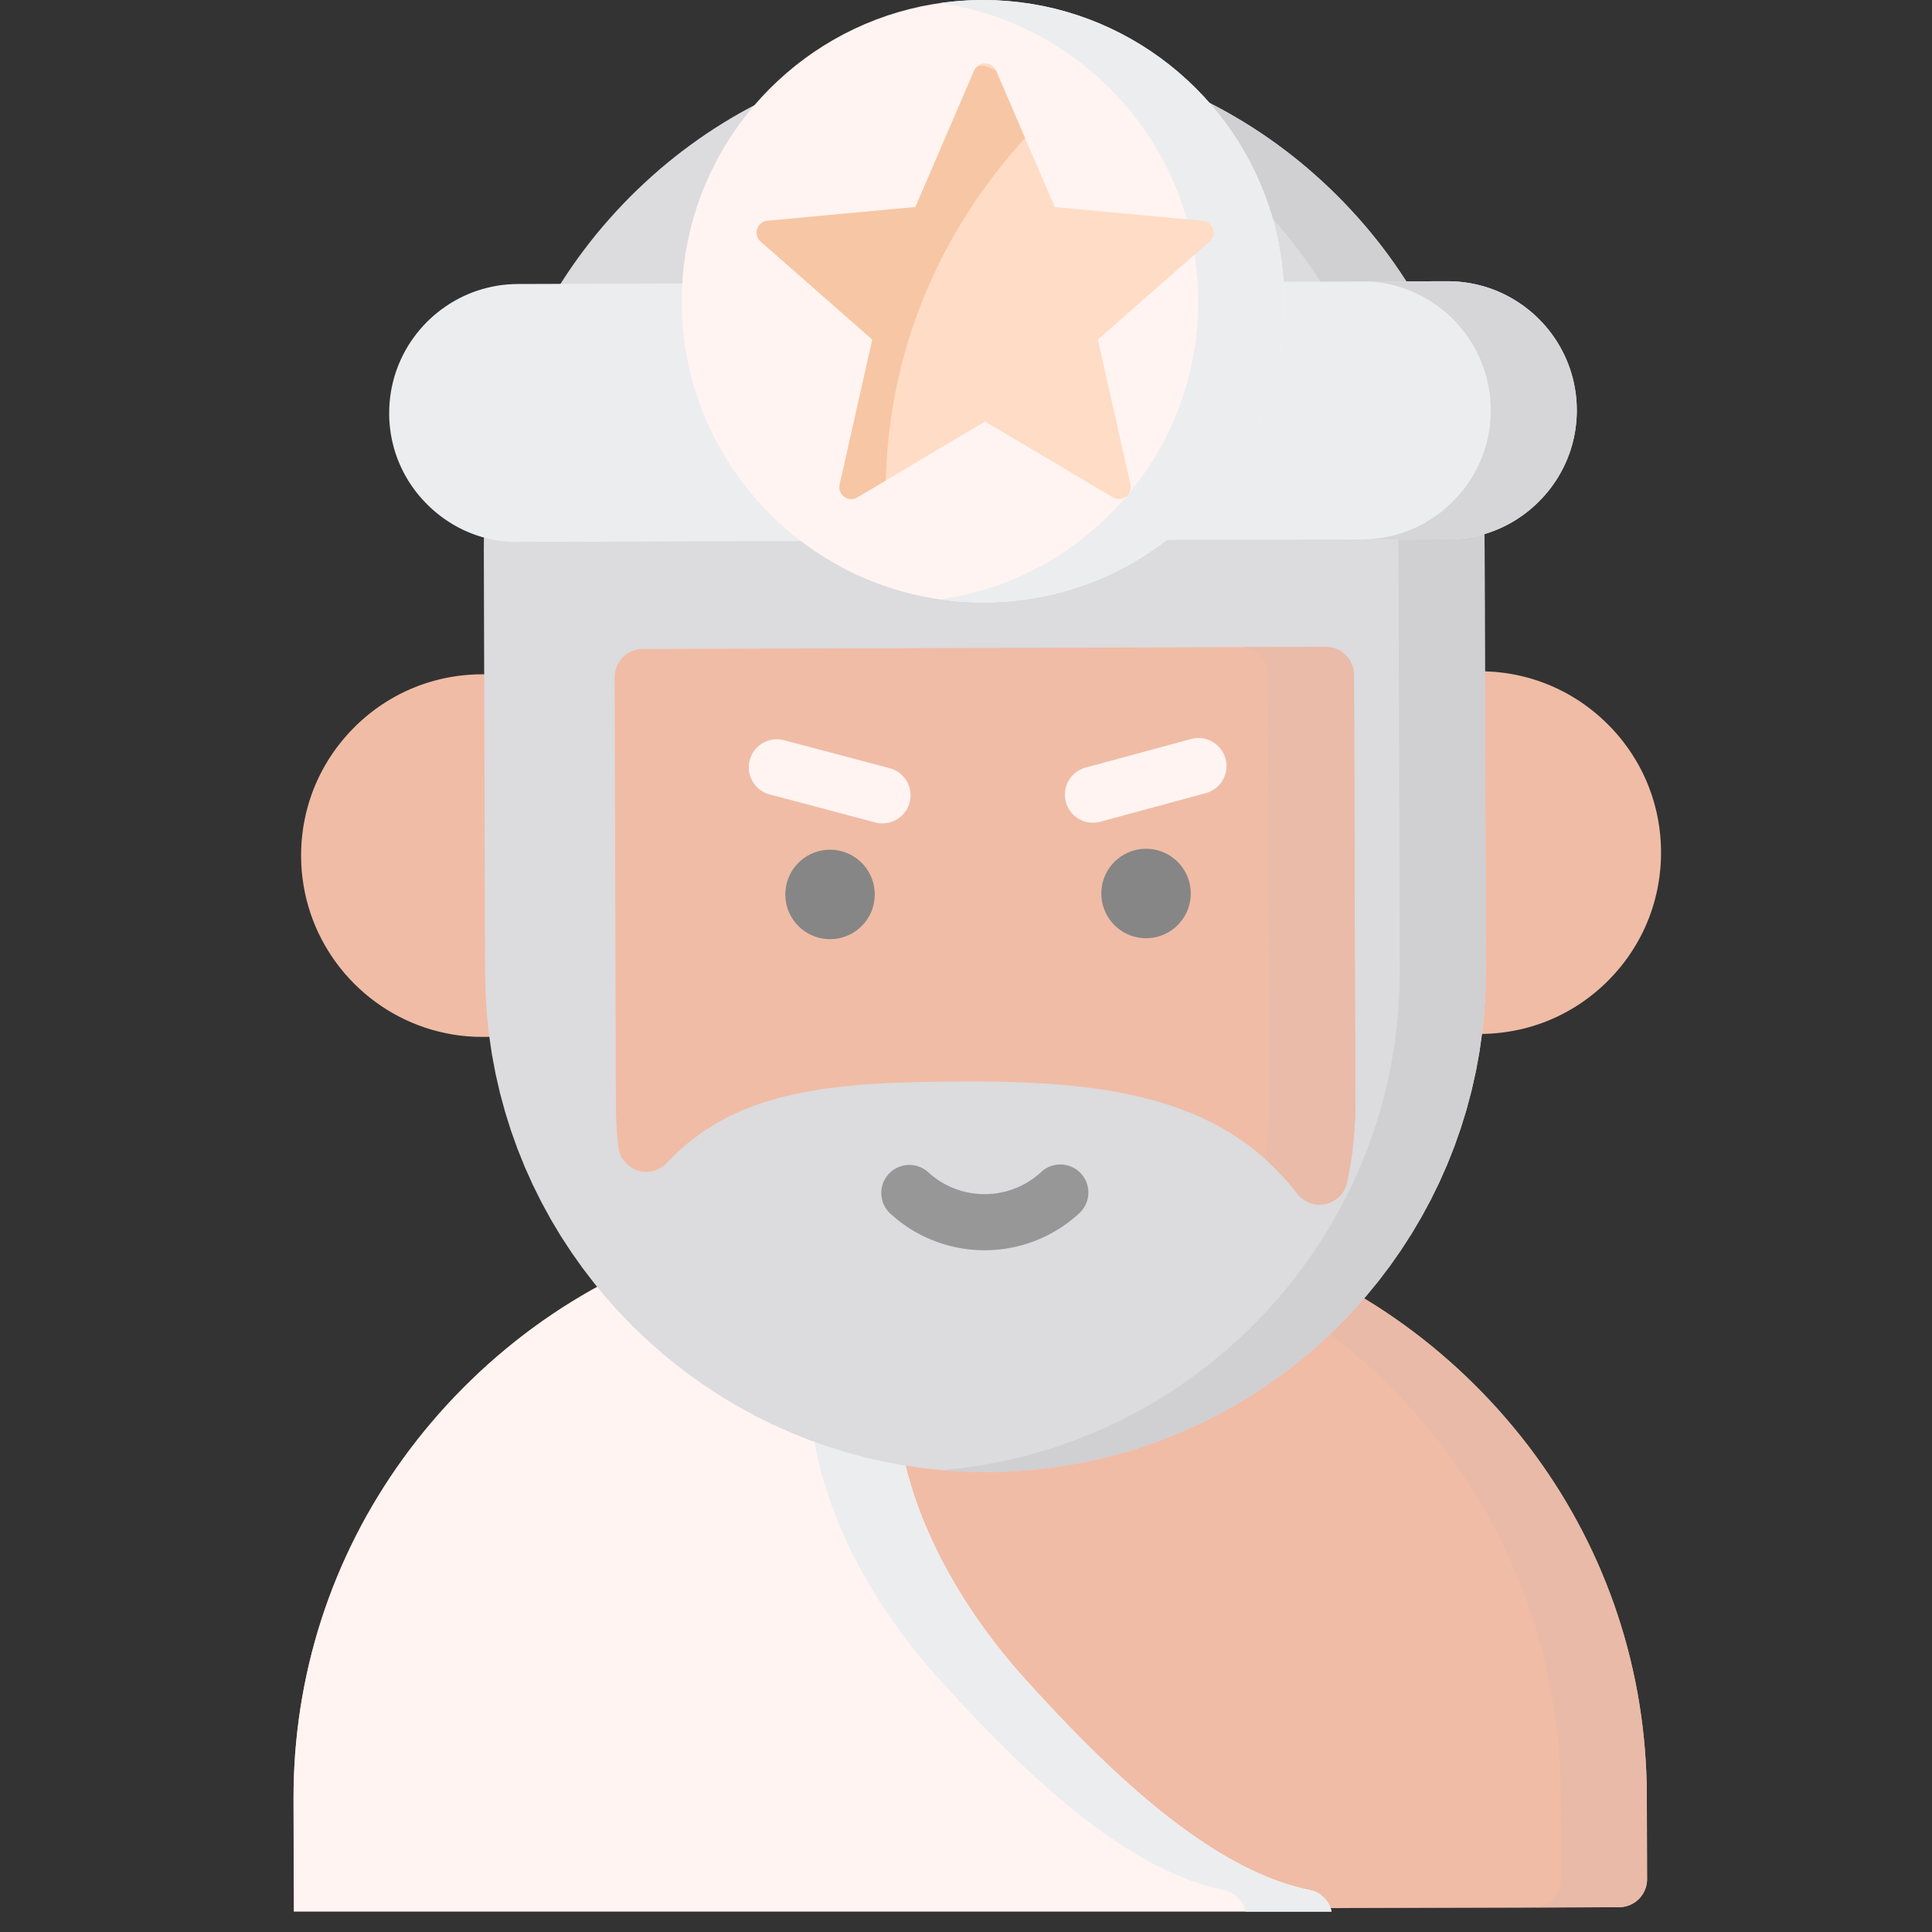 <?xml version="1.0" encoding="UTF-8" standalone="no"?>
<!DOCTYPE svg PUBLIC "-//W3C//DTD SVG 1.1//EN" "http://www.w3.org/Graphics/SVG/1.1/DTD/svg11.dtd">
<svg version="1.1" xmlns="http://www.w3.org/2000/svg" xmlns:xlink="http://www.w3.org/1999/xlink" preserveAspectRatio="xMidYMid meet" viewBox="0 0 640 640" width="640" height="640"><rect x="0" y="0" width="640" height="640" fill="#333333" stroke="none"/><defs><path d="M360.5 402.74L364.29 402.93L368.08 403.19L371.85 403.52L375.61 403.93L379.35 404.41L383.07 404.96L386.78 405.58L390.47 406.28L394.14 407.04L397.79 407.88L401.41 408.79L405.02 409.77L408.61 410.81L412.17 411.93L415.71 413.12L419.22 414.38L422.7 415.7L426.17 417.09L429.6 418.55L433 420.08L436.38 421.68L439.72 423.34L443.04 425.07L446.32 426.87L449.58 428.73L452.79 430.66L455.98 432.65L459.13 434.71L462.24 436.83L465.32 439.02L468.36 441.27L471.36 443.58L474.33 445.96L477.25 448.4L480.13 450.9L482.98 453.46L485.78 456.09L488.53 458.78L491.25 461.53L493.9 464.32L496.49 467.16L499.02 470.04L501.48 472.96L503.89 475.92L506.23 478.92L508.5 481.96L510.71 485.04L512.86 488.16L514.94 491.31L516.96 494.49L518.91 497.71L520.79 500.97L522.61 504.26L524.36 507.58L526.05 510.93L527.67 514.31L529.22 517.72L530.7 521.16L532.11 524.63L533.46 528.12L534.74 531.64L535.94 535.19L537.08 538.76L538.15 542.35L539.14 545.97L540.07 549.61L540.92 553.27L541.71 556.95L542.42 560.65L543.06 564.37L543.62 568.11L544.12 571.86L544.54 575.63L544.88 579.42L545.16 583.22L545.36 587.03L545.48 590.86L545.53 594.7L545.61 622.46L545.61 622.65L545.61 622.83L545.6 623.01L545.59 623.2L545.57 623.38L545.55 623.56L545.53 623.74L545.5 623.92L545.47 624.1L545.44 624.28L545.4 624.46L545.36 624.64L545.32 624.82L545.27 624.99L545.22 625.17L545.17 625.34L545.11 625.51L545.05 625.68L544.98 625.85L544.92 626.02L544.85 626.19L544.77 626.35L544.69 626.52L544.61 626.68L544.53 626.84L544.44 627L544.35 627.16L544.26 627.32L544.17 627.47L544.07 627.62L543.96 627.77L543.86 627.92L543.75 628.07L543.64 628.21L543.53 628.36L543.41 628.5L543.29 628.64L543.16 628.78L543.04 628.91L542.91 629.04L542.78 629.17L542.64 629.3L542.51 629.42L542.37 629.54L542.23 629.66L542.09 629.78L541.94 629.89L541.8 630L541.65 630.1L541.5 630.21L541.35 630.31L541.19 630.4L541.04 630.5L540.88 630.59L540.72 630.68L540.56 630.76L540.4 630.84L540.23 630.92L540.07 630.99L539.9 631.07L539.73 631.13L539.57 631.2L539.39 631.26L539.22 631.32L539.05 631.37L538.88 631.43L538.7 631.47L538.52 631.52L538.35 631.56L538.17 631.6L537.99 631.63L537.81 631.66L537.63 631.69L537.45 631.72L537.27 631.74L537.08 631.75L536.9 631.77L536.72 631.78L536.53 631.78L536.35 631.79L106.64 633.07L106.62 633.07L106.23 633.06L105.86 633.04L105.48 633L105.11 632.95L104.75 632.88L104.39 632.8L104.03 632.71L103.68 632.6L103.34 632.48L103 632.34L102.68 632.2L102.35 632.04L102.04 631.87L101.73 631.68L101.43 631.49L101.14 631.29L100.85 631.07L100.58 630.84L100.31 630.61L100.05 630.36L99.81 630.1L99.57 629.84L99.34 629.56L99.12 629.28L98.92 628.99L98.72 628.69L98.54 628.38L98.37 628.07L98.21 627.74L98.06 627.42L97.92 627.08L97.8 626.74L97.69 626.39L97.6 626.03L97.51 625.67L97.45 625.31L97.39 624.94L97.35 624.57L97.33 624.19L97.32 623.8L97.24 596.04L97.26 592.2L97.37 588.37L97.54 584.56L97.79 580.75L98.12 576.97L98.52 573.19L98.99 569.44L99.53 565.7L100.15 561.97L100.84 558.27L101.6 554.58L102.43 550.92L103.34 547.27L104.31 543.65L105.36 540.05L106.47 536.47L107.66 532.92L108.91 529.39L110.24 525.89L111.63 522.41L113.09 518.97L114.62 515.55L116.22 512.15L117.89 508.79L119.62 505.46L121.42 502.17L123.28 498.9L125.21 495.67L127.21 492.47L129.27 489.31L131.4 486.18L133.59 483.09L135.85 480.03L138.17 477.02L140.56 474.04L143 471.11L145.51 468.21L148.09 465.36L150.72 462.55L153.42 459.78L156.17 457.07L158.97 454.41L161.8 451.82L164.68 449.3L167.61 446.83L170.57 444.43L173.57 442.09L176.61 439.81L179.68 437.6L182.8 435.46L185.95 433.37L189.14 431.36L192.36 429.41L195.61 427.52L198.9 425.7L202.22 423.95L205.57 422.26L208.95 420.65L212.36 419.1L215.8 417.61L219.27 416.2L222.76 414.85L226.28 413.58L229.83 412.37L233.4 411.23L236.99 410.17L240.61 409.17L244.25 408.24L247.91 407.39L251.59 406.61L255.29 405.89L259.01 405.26L262.75 404.69L266.5 404.19L270.27 403.77L274.06 403.43L277.86 403.15L281.67 402.96L285.5 402.83L289.34 402.78L352.27 402.59L352.86 402.59L356.68 402.63L360.5 402.74Z" id="cCpr6CwtT"></path><path d="M360.5 402.74L364.29 402.93L368.08 403.19L371.85 403.52L375.61 403.93L379.35 404.41L383.07 404.96L386.78 405.58L390.47 406.28L394.14 407.04L397.79 407.88L401.41 408.79L405.02 409.77L408.61 410.81L412.17 411.93L415.71 413.12L419.22 414.38L422.7 415.7L426.17 417.09L429.6 418.55L433 420.08L436.38 421.68L439.72 423.34L443.04 425.07L446.32 426.87L449.58 428.73L452.79 430.66L455.98 432.65L459.13 434.71L462.24 436.83L465.32 439.02L468.36 441.27L471.36 443.58L474.33 445.96L477.25 448.4L480.13 450.9L482.98 453.46L485.78 456.09L488.53 458.78L491.25 461.53L493.9 464.32L496.49 467.16L499.02 470.04L501.48 472.96L503.89 475.92L506.23 478.92L508.5 481.96L510.71 485.04L512.86 488.16L514.94 491.31L516.96 494.49L518.91 497.71L520.79 500.97L522.61 504.26L524.36 507.58L526.05 510.93L527.67 514.31L529.22 517.72L530.7 521.16L532.11 524.63L533.46 528.12L534.74 531.64L535.94 535.19L537.08 538.76L538.15 542.35L539.14 545.97L540.07 549.61L540.92 553.27L541.71 556.95L542.42 560.65L543.06 564.37L543.62 568.11L544.12 571.86L544.54 575.63L544.88 579.42L545.16 583.22L545.36 587.03L545.48 590.86L545.53 594.7L545.61 622.46L545.61 622.65L545.6 622.83L545.6 623.01L545.58 623.2L545.57 623.38L545.55 623.56L545.53 623.74L545.5 623.92L545.47 624.1L545.44 624.28L545.4 624.46L545.36 624.64L545.31 624.82L545.27 624.99L545.22 625.17L545.16 625.34L545.11 625.51L545.04 625.68L544.98 625.85L544.91 626.02L544.84 626.19L544.77 626.35L544.69 626.52L544.61 626.68L544.53 626.84L544.44 627L544.35 627.16L544.26 627.32L544.16 627.47L544.06 627.62L543.96 627.77L543.86 627.92L543.75 628.07L543.64 628.21L543.52 628.36L543.41 628.5L543.29 628.64L543.16 628.78L543.04 628.91L542.91 629.04L542.78 629.17L542.64 629.3L542.51 629.42L542.37 629.54L542.23 629.66L542.09 629.78L541.94 629.89L541.8 630L541.65 630.1L541.5 630.21L541.34 630.31L541.19 630.4L541.03 630.5L540.88 630.59L540.72 630.68L540.56 630.76L540.39 630.84L540.23 630.92L540.06 630.99L539.9 631.07L539.73 631.13L539.56 631.2L539.39 631.26L539.22 631.32L539.05 631.37L538.87 631.43L538.7 631.47L538.52 631.52L538.34 631.56L538.16 631.6L537.99 631.63L537.81 631.66L537.62 631.69L537.44 631.72L537.26 631.74L537.08 631.75L536.9 631.77L536.71 631.78L536.53 631.78L536.34 631.79L106.64 633.07L106.58 633.07L106.55 633.07L106.52 633.07L106.49 633.07L106.46 633.07L106.43 633.07L106.4 633.07L106.37 633.07L106.34 633.07L106.31 633.07L106.29 633.06L106.26 633.06L106.23 633.06L106.2 633.06L106.17 633.06L106.14 633.06L106.11 633.05L106.08 633.05L106.05 633.05L106.02 633.05L105.99 633.05L105.96 633.04L105.93 633.04L105.9 633.04L105.87 633.04L105.85 633.03L105.82 633.03L105.79 633.03L105.76 633.03L105.73 633.02L105.7 633.02L105.67 633.02L105.64 633.01L105.61 633.01L105.59 633.01L105.56 633L105.53 633L105.5 633L105.47 632.99L105.44 632.99L507.85 631.79L508.03 631.78L508.22 631.78L508.4 631.77L508.58 631.75L508.77 631.74L508.95 631.72L509.13 631.69L509.31 631.66L509.49 631.63L509.67 631.6L509.85 631.56L510.02 631.52L510.2 631.47L510.38 631.43L510.55 631.37L510.72 631.32L510.89 631.26L511.07 631.2L511.23 631.13L511.4 631.07L511.57 630.99L511.73 630.92L511.9 630.84L512.06 630.76L512.22 630.68L512.38 630.59L512.54 630.5L512.69 630.4L512.85 630.31L513 630.21L513.15 630.1L513.3 630L513.44 629.89L513.59 629.78L513.73 629.66L513.87 629.54L514.01 629.42L514.14 629.3L514.28 629.17L514.41 629.04L514.54 628.91L514.66 628.78L514.79 628.64L514.91 628.5L515.03 628.36L515.14 628.21L515.25 628.07L515.36 627.92L515.46 627.77L515.57 627.62L515.67 627.47L515.76 627.32L515.85 627.16L515.94 627L516.03 626.84L516.11 626.68L516.19 626.52L516.27 626.35L516.35 626.19L516.42 626.02L516.48 625.85L516.55 625.68L516.61 625.51L516.67 625.34L516.72 625.17L516.77 624.99L516.82 624.82L516.86 624.64L516.9 624.46L516.94 624.28L516.97 624.1L517 623.92L517.03 623.74L517.05 623.56L517.07 623.38L517.09 623.2L517.1 623.01L517.11 622.83L517.11 622.65L517.12 622.46L517.03 594.7L516.98 590.86L516.86 587.03L516.66 583.22L516.38 579.42L516.04 575.63L515.62 571.86L515.12 568.1L514.56 564.37L513.92 560.65L513.21 556.95L512.42 553.27L511.57 549.61L510.64 545.97L509.65 542.35L508.58 538.76L507.44 535.18L506.24 531.64L504.96 528.12L503.61 524.62L502.2 521.16L500.72 517.72L499.17 514.31L497.55 510.92L495.86 507.57L494.11 504.25L492.29 500.97L490.41 497.71L488.46 494.49L486.44 491.31L484.36 488.15L482.21 485.04L480 481.96L477.73 478.92L475.39 475.92L472.99 472.96L470.52 470.04L467.99 467.16L465.4 464.32L462.75 461.53L460.03 458.78L457.37 456.18L454.66 453.64L451.92 451.15L449.14 448.73L446.32 446.36L443.46 444.05L440.56 441.8L437.63 439.61L434.67 437.48L431.67 435.41L428.64 433.4L425.57 431.45L422.47 429.56L419.34 427.73L416.18 425.96L412.99 424.26L409.77 422.61L406.53 421.03L403.25 419.52L399.95 418.06L396.62 416.67L393.27 415.34L389.89 414.08L386.49 412.88L383.07 411.74L379.62 410.67L376.15 409.67L372.67 408.73L369.16 407.85L365.63 407.04L362.08 406.3L358.52 405.63L354.93 405.02L351.34 404.48L347.72 404.01L344.09 403.6L340.45 403.26L336.79 403L333.12 402.8L329.44 402.67L352.27 402.59L352.86 402.59L356.68 402.63L360.5 402.74Z" id="e8nLpaMMg7"></path><path d="M294.34 402.79L294.56 402.8L294.77 402.82L294.98 402.85L295.19 402.88L295.39 402.91L295.6 402.95L295.81 403L296.01 403.05L296.22 403.1L296.42 403.16L296.62 403.23L296.82 403.3L297.02 403.37L297.22 403.45L297.41 403.53L297.61 403.62L297.8 403.71L297.99 403.8L298.18 403.9L298.36 404.01L298.54 404.12L298.72 404.23L298.9 404.34L299.08 404.47L299.25 404.59L299.42 404.72L299.59 404.85L299.75 404.99L299.91 405.13L300.07 405.27L300.23 405.42L300.38 405.57L300.53 405.73L300.67 405.89L300.82 406.05L300.95 406.22L301.09 406.39L301.22 406.56L301.35 406.73L301.47 406.91L301.58 407.09L301.7 407.27L301.8 407.46L301.91 407.64L302.01 407.83L302.1 408.02L302.19 408.22L302.28 408.41L302.36 408.61L302.43 408.8L302.51 409L302.57 409.2L302.64 409.4L302.7 409.61L302.75 409.81L302.8 410.02L302.84 410.22L302.88 410.43L302.92 410.64L302.95 410.85L302.97 411.06L302.99 411.27L303.01 411.48L303.02 411.69L303.02 411.9L303.03 412.11L303.02 412.33L303.01 412.54L303 412.75L302.98 412.96L302.96 413.18L302.93 413.39L302.9 413.6L302.86 413.81L302.82 414.02L302.77 414.23L302.72 414.44L302.42 415.58L302.13 416.71L301.85 417.84L301.58 418.98L301.31 420.12L301.06 421.26L300.81 422.4L300.56 423.54L300.33 424.69L300.1 425.83L299.88 426.98L299.67 428.13L299.46 429.28L299.26 430.44L299.07 431.59L298.89 432.74L298.71 433.9L298.55 435.06L298.39 436.22L298.23 437.38L298.09 438.54L297.95 439.7L297.82 440.87L297.7 442.03L297.58 443.2L297.48 444.36L297.38 445.53L297.29 446.7L297.2 447.87L297.12 449.04L297.05 450.21L296.99 451.38L296.94 452.55L296.89 453.72L296.85 454.9L296.82 456.07L296.8 457.25L296.78 458.42L296.78 459.6L296.77 460.77L296.81 463.07L296.9 465.38L297.06 467.71L297.26 470.05L297.53 472.41L297.85 474.77L298.23 477.15L298.66 479.54L299.14 481.93L299.69 484.33L300.28 486.74L300.93 489.16L301.64 491.59L302.39 494.01L303.2 496.45L304.07 498.88L304.98 501.32L305.95 503.76L306.97 506.2L308.03 508.64L309.15 511.08L310.32 513.52L311.54 515.95L312.81 518.38L314.13 520.81L315.5 523.23L316.91 525.65L318.37 528.06L319.89 530.46L321.44 532.85L323.05 535.24L324.7 537.61L326.4 539.98L328.14 542.33L329.93 544.67L331.76 546.99L333.64 549.3L335.56 551.6L337.53 553.88L339.54 556.14L341.58 558.4L343.65 560.66L345.74 562.93L347.86 565.21L350 567.49L352.16 569.76L354.35 572.03L356.56 574.3L358.79 576.55L361.04 578.79L363.31 581.02L365.6 583.23L367.91 585.41L370.23 587.57L372.57 589.71L374.92 591.82L377.29 593.89L379.68 595.93L382.07 597.93L384.48 599.88L386.9 601.8L389.32 603.67L391.76 605.48L394.21 607.25L396.66 608.96L399.12 610.61L401.59 612.21L404.06 613.73L406.54 615.2L409.02 616.59L411.5 617.91L413.99 619.15L416.48 620.32L418.96 621.41L421.45 622.41L423.94 623.33L426.42 624.16L428.9 624.89L431.38 625.54L433.85 626.08L434.13 626.14L434.4 626.21L434.67 626.28L434.93 626.37L435.2 626.46L435.46 626.55L435.71 626.66L435.96 626.77L436.2 626.89L436.45 627.02L436.68 627.15L436.91 627.29L437.14 627.43L437.36 627.59L437.58 627.74L437.79 627.91L438 628.08L438.2 628.25L438.4 628.43L438.59 628.62L438.77 628.81L438.95 629.01L439.13 629.21L439.3 629.41L439.46 629.62L439.61 629.84L439.76 630.06L439.91 630.28L440.05 630.51L440.18 630.74L440.3 630.98L440.42 631.22L440.53 631.46L440.63 631.71L440.73 631.96L440.82 632.21L440.9 632.47L440.98 632.72L441.04 632.99L441.1 633.25L97.32 633.25L97.24 596.04L97.26 592.2L97.37 588.37L97.54 584.56L97.79 580.75L98.12 576.97L98.51 573.19L98.98 569.44L99.53 565.7L100.15 561.97L100.84 558.27L101.6 554.58L102.43 550.92L103.33 547.27L104.31 543.65L105.35 540.05L106.47 536.47L107.65 532.92L108.91 529.39L110.23 525.89L111.63 522.41L113.09 518.96L114.62 515.54L116.22 512.15L117.88 508.79L119.61 505.46L121.41 502.16L123.28 498.9L125.21 495.67L127.21 492.47L129.27 489.3L131.4 486.18L133.59 483.09L135.85 480.03L138.17 477.02L140.55 474.04L143 471.11L145.51 468.21L148.09 465.36L150.72 462.55L153.42 459.78L156.17 457.07L158.97 454.41L161.8 451.82L164.68 449.3L167.61 446.83L170.57 444.43L173.57 442.09L176.61 439.81L179.68 437.6L182.8 435.46L185.95 433.37L189.14 431.36L192.36 429.41L195.61 427.52L198.9 425.7L202.22 423.95L205.57 422.26L208.95 420.65L212.36 419.1L215.8 417.61L219.27 416.2L222.76 414.85L226.28 413.58L229.83 412.37L233.4 411.23L236.99 410.17L240.61 409.17L244.25 408.24L247.91 407.39L251.59 406.61L255.29 405.89L259.01 405.26L262.75 404.69L266.5 404.19L270.27 403.77L274.06 403.43L277.86 403.15L281.67 402.96L285.5 402.83L289.34 402.78L293.71 402.77L293.92 402.77L294.13 402.78L294.34 402.79Z" id="a8feFfkEGR"></path><path d="M294.34 402.79L294.56 402.8L294.77 402.82L294.98 402.85L295.19 402.88L295.39 402.91L295.6 402.95L295.81 403L296.01 403.05L296.22 403.1L296.42 403.16L296.62 403.23L296.82 403.3L297.02 403.37L297.22 403.45L297.41 403.53L297.61 403.62L297.8 403.71L297.99 403.8L298.18 403.9L298.36 404.01L298.54 404.12L298.72 404.23L298.9 404.34L299.08 404.47L299.25 404.59L299.42 404.72L299.59 404.85L299.75 404.99L299.91 405.13L300.07 405.27L300.23 405.42L300.38 405.57L300.53 405.73L300.67 405.89L300.82 406.05L300.95 406.22L301.09 406.39L301.22 406.56L301.35 406.73L301.47 406.91L301.58 407.09L301.7 407.27L301.8 407.46L301.91 407.64L302.01 407.83L302.1 408.02L302.19 408.22L302.28 408.41L302.36 408.61L302.43 408.8L302.51 409L302.57 409.2L302.64 409.4L302.7 409.61L302.75 409.81L302.8 410.02L302.84 410.22L302.88 410.43L302.92 410.64L302.95 410.85L302.97 411.06L302.99 411.27L303.01 411.48L303.02 411.69L303.02 411.9L303.03 412.11L303.02 412.33L303.01 412.54L303 412.75L302.98 412.96L302.96 413.18L302.93 413.39L302.9 413.6L302.86 413.81L302.82 414.02L302.77 414.23L302.72 414.44L302.42 415.58L302.13 416.71L301.85 417.84L301.58 418.98L301.31 420.12L301.06 421.26L300.81 422.4L300.56 423.54L300.33 424.69L300.1 425.83L299.88 426.98L299.67 428.13L299.46 429.28L299.26 430.44L299.07 431.59L298.89 432.74L298.71 433.9L298.55 435.06L298.39 436.22L298.23 437.38L298.09 438.54L297.95 439.7L297.82 440.87L297.7 442.03L297.58 443.2L297.48 444.36L297.38 445.53L297.29 446.7L297.2 447.87L297.12 449.04L297.05 450.21L296.99 451.38L296.94 452.55L296.89 453.72L296.85 454.9L296.82 456.07L296.8 457.25L296.78 458.42L296.78 459.6L296.77 460.77L296.81 463.07L296.9 465.38L297.06 467.71L297.26 470.05L297.53 472.41L297.85 474.77L298.23 477.15L298.66 479.54L299.14 481.93L299.69 484.33L300.28 486.74L300.93 489.16L301.64 491.59L302.39 494.01L303.2 496.45L304.07 498.88L304.98 501.32L305.95 503.76L306.97 506.2L308.03 508.64L309.15 511.08L310.32 513.52L311.54 515.95L312.81 518.38L314.13 520.81L315.5 523.23L316.91 525.65L318.37 528.06L319.89 530.46L321.44 532.85L323.05 535.24L324.7 537.61L326.4 539.98L328.14 542.33L329.93 544.67L331.76 546.99L333.64 549.3L335.56 551.6L337.53 553.88L339.54 556.14L341.58 558.4L343.65 560.66L345.74 562.93L347.86 565.21L350 567.49L352.16 569.76L354.35 572.03L356.56 574.3L358.79 576.55L361.04 578.79L363.31 581.02L365.6 583.23L367.91 585.41L370.23 587.57L372.57 589.71L374.92 591.82L377.29 593.89L379.68 595.93L382.07 597.93L384.48 599.88L386.9 601.8L389.32 603.67L391.76 605.48L394.21 607.25L396.66 608.96L399.12 610.61L401.59 612.21L404.06 613.73L406.54 615.2L409.02 616.59L411.5 617.91L413.99 619.15L416.48 620.32L418.96 621.41L421.45 622.41L423.94 623.33L426.42 624.16L428.9 624.89L431.38 625.54L433.85 626.08L434.13 626.14L434.4 626.21L434.67 626.28L434.93 626.37L435.2 626.46L435.46 626.55L435.71 626.66L435.96 626.77L436.2 626.89L436.45 627.02L436.68 627.15L436.91 627.29L437.14 627.43L437.36 627.59L437.58 627.74L437.79 627.91L438 628.08L438.2 628.25L438.4 628.43L438.59 628.62L438.77 628.81L438.95 629.01L439.13 629.21L439.3 629.41L439.46 629.62L439.61 629.84L439.76 630.06L439.91 630.28L440.05 630.51L440.18 630.74L440.3 630.98L440.42 631.22L440.53 631.46L440.63 631.71L440.73 631.96L440.82 632.21L440.9 632.47L440.98 632.72L441.04 632.99L441.1 633.25L412.61 633.25L412.55 632.99L412.48 632.72L412.41 632.47L412.32 632.21L412.23 631.96L412.14 631.71L412.03 631.46L411.92 631.22L411.8 630.98L411.68 630.74L411.55 630.51L411.41 630.28L411.27 630.06L411.12 629.84L410.96 629.62L410.8 629.41L410.63 629.21L410.46 629.01L410.28 628.81L410.09 628.62L409.9 628.43L409.7 628.25L409.5 628.08L409.29 627.91L409.08 627.74L408.86 627.59L408.64 627.43L408.42 627.29L408.18 627.15L407.95 627.02L407.71 626.89L407.46 626.77L407.21 626.66L406.96 626.55L406.7 626.46L406.44 626.37L406.17 626.28L405.9 626.21L405.63 626.14L405.35 626.08L402.88 625.54L400.4 624.89L397.92 624.16L395.44 623.33L392.96 622.41L390.47 621.41L387.98 620.32L385.49 619.15L383.01 617.91L380.53 616.59L378.04 615.2L375.57 613.73L373.09 612.21L370.63 610.61L368.17 608.96L365.71 607.25L363.26 605.48L360.83 603.67L358.4 601.8L355.98 599.88L353.57 597.93L351.18 595.93L348.79 593.89L346.43 591.82L344.07 589.71L341.73 587.57L339.41 585.41L337.1 583.23L334.81 581.02L332.54 578.79L330.29 576.55L328.06 574.3L325.85 572.03L323.66 569.76L321.5 567.49L319.36 565.21L317.24 562.93L315.15 560.66L313.08 558.4L311.04 556.14L309.03 553.88L307.07 551.6L305.14 549.3L303.27 546.99L301.43 544.67L299.64 542.33L297.9 539.98L296.2 537.61L294.55 535.24L292.95 532.85L291.39 530.46L289.88 528.06L288.42 525.65L287 523.23L285.63 520.81L284.32 518.38L283.05 515.95L281.83 513.52L280.66 511.08L279.54 508.64L278.47 506.2L277.45 503.76L276.49 501.32L275.57 498.88L274.71 496.44L273.9 494.01L273.14 491.58L272.44 489.16L271.79 486.74L271.19 484.33L270.65 481.93L270.16 479.53L269.73 477.14L269.35 474.77L269.03 472.4L268.77 470.05L268.56 467.71L268.41 465.38L268.32 463.07L268.28 460.77L268.28 459.59L268.29 458.42L268.3 457.24L268.33 456.07L268.36 454.89L268.4 453.72L268.44 452.55L268.5 451.38L268.56 450.21L268.63 449.04L268.7 447.87L268.79 446.7L268.88 445.53L268.98 444.36L269.09 443.19L269.2 442.03L269.32 440.86L269.45 439.7L269.59 438.54L269.74 437.38L269.89 436.22L270.05 435.06L270.22 433.9L270.39 432.74L270.57 431.59L270.77 430.43L270.96 429.28L271.17 428.13L271.38 426.98L271.6 425.83L271.83 424.68L272.06 423.54L272.31 422.4L272.56 421.25L272.82 420.11L273.08 418.98L273.35 417.84L273.63 416.7L273.92 415.57L274.22 414.44L274.27 414.23L274.32 414.02L274.36 413.81L274.4 413.6L274.43 413.39L274.46 413.17L274.48 412.96L274.5 412.75L274.52 412.54L274.52 412.32L274.53 412.11L274.53 411.9L274.52 411.69L274.51 411.48L274.49 411.27L274.47 411.06L274.45 410.85L274.42 410.64L274.38 410.43L274.34 410.22L274.3 410.02L274.25 409.81L274.2 409.61L274.14 409.4L274.08 409.2L274.01 409L273.94 408.8L273.86 408.6L273.78 408.41L273.69 408.21L273.6 408.02L273.51 407.83L273.41 407.64L273.31 407.46L273.2 407.27L273.08 407.09L272.97 406.91L272.85 406.73L272.72 406.55L272.59 406.38L272.53 406.3L272.47 406.22L272.4 406.15L272.34 406.07L272.27 405.99L272.21 405.92L272.14 405.84L272.07 405.77L272.01 405.7L271.94 405.63L271.87 405.56L271.8 405.49L271.73 405.42L271.65 405.35L271.58 405.28L271.51 405.21L271.43 405.15L271.36 405.08L271.28 405.02L271.21 404.95L271.13 404.89L271.05 404.83L270.98 404.77L270.9 404.71L270.82 404.65L270.74 404.59L270.66 404.53L270.58 404.47L270.5 404.42L270.41 404.36L270.33 404.31L270.25 404.25L270.16 404.2L270.08 404.15L270 404.1L269.91 404.05L269.83 404L269.74 403.95L269.65 403.9L269.57 403.85L270.05 403.8L270.54 403.75L271.03 403.71L271.53 403.66L272.02 403.61L272.51 403.57L273 403.52L273.49 403.48L273.98 403.44L274.47 403.4L274.97 403.36L275.46 403.32L275.95 403.29L276.44 403.25L276.94 403.22L277.43 403.19L277.92 403.15L278.42 403.12L278.91 403.1L279.41 403.07L279.9 403.04L280.4 403.02L280.89 402.99L281.39 402.97L281.88 402.95L282.38 402.93L282.87 402.91L283.37 402.89L283.87 402.88L284.36 402.86L284.86 402.85L285.36 402.83L285.85 402.82L286.35 402.81L286.85 402.81L287.35 402.8L287.84 402.79L288.34 402.79L288.84 402.78L289.34 402.78L293.71 402.77L293.92 402.77L294.13 402.78L294.34 402.79Z" id="d2K9dSYgqE"></path><path d="M161 223.38L162.2 223.42L163.38 223.48L164.57 223.56L165.75 223.66L166.92 223.79L168.09 223.93L169.26 224.11L170.41 224.3L171.57 224.51L172.71 224.75L173.85 225.01L174.99 225.3L176.11 225.6L177.23 225.93L178.35 226.27L179.45 226.64L180.55 227.03L181.64 227.44L182.72 227.88L183.79 228.33L184.85 228.81L185.9 229.3L186.95 229.82L187.98 230.36L189 230.92L190.02 231.49L191.02 232.09L192.01 232.71L192.99 233.35L193.96 234.01L194.92 234.69L195.87 235.39L196.8 236.11L197.73 236.85L198.64 237.61L199.53 238.39L200.42 239.18L201.29 240L202.14 240.84L202.99 241.69L203.81 242.56L204.62 243.44L205.4 244.34L206.17 245.25L206.92 246.17L207.64 247.1L208.35 248.05L209.04 249.01L209.71 249.98L210.35 250.96L210.98 251.95L211.59 252.96L212.17 253.97L212.74 255L213.28 256.03L213.81 257.08L214.31 258.13L214.79 259.2L215.25 260.27L215.69 261.35L216.11 262.44L216.51 263.54L216.88 264.65L217.24 265.76L217.57 266.89L217.88 268.02L218.17 269.15L218.43 270.3L218.68 271.45L218.9 272.6L219.1 273.77L219.27 274.93L219.43 276.11L219.56 277.29L219.67 278.47L219.75 279.66L219.81 280.85L219.85 282.05L219.87 283.25L219.86 284.45L219.83 285.65L219.77 286.84L219.69 288.03L219.59 289.22L219.47 290.4L219.32 291.57L219.15 292.74L218.96 293.91L218.75 295.06L218.51 296.22L218.25 297.36L217.97 298.5L217.67 299.63L217.34 300.76L216.99 301.87L216.63 302.98L216.24 304.08L215.82 305.18L215.39 306.26L214.94 307.34L214.46 308.41L213.96 309.46L213.45 310.51L212.91 311.55L212.35 312.58L211.77 313.6L211.17 314.6L210.55 315.6L209.91 316.59L209.25 317.56L208.56 318.52L207.86 319.47L207.14 320.41L206.4 321.34L205.64 322.25L204.86 323.15L204.06 324.04L203.24 324.92L202.4 325.78L201.55 326.62L200.68 327.44L199.79 328.25L198.9 329.04L197.99 329.8L197.07 330.55L196.13 331.28L195.19 331.98L194.23 332.67L193.26 333.34L192.28 333.98L191.28 334.61L190.28 335.22L189.26 335.8L188.24 336.37L187.2 336.91L186.16 337.44L185.1 337.94L184.04 338.42L182.97 338.88L181.88 339.32L180.79 339.74L179.69 340.14L178.59 340.51L177.47 340.87L176.35 341.2L175.22 341.51L174.08 341.79L172.94 342.06L171.79 342.3L170.63 342.52L169.47 342.72L168.3 342.9L167.13 343.05L165.95 343.18L164.76 343.29L163.57 343.38L162.38 343.44L161.18 343.48L159.98 343.49L159.8 343.49L157.33 343.44L154.89 343.29L152.48 343.05L150.09 342.71L147.74 342.27L145.42 341.75L143.13 341.14L140.88 340.44L138.67 339.65L136.49 338.78L134.36 337.83L132.28 336.81L130.24 335.7L128.25 334.52L126.31 333.26L124.42 331.93L122.58 330.54L120.8 329.07L119.08 327.54L117.42 325.95L115.82 324.29L114.29 322.58L112.81 320.8L111.41 318.97L110.08 317.09L108.82 315.15L107.63 313.16L106.52 311.12L105.48 309.04L104.52 306.91L103.65 304.74L102.85 302.53L102.15 300.28L101.53 298L101 295.68L100.56 293.32L100.21 290.94L99.95 288.52L99.8 286.08L99.74 283.61L99.75 282.41L99.78 281.21L99.84 280.02L99.91 278.83L100.01 277.65L100.14 276.47L100.28 275.29L100.45 274.12L100.64 272.96L100.86 271.8L101.1 270.65L101.35 269.5L101.64 268.36L101.94 267.23L102.26 266.11L102.61 264.99L102.98 263.88L103.37 262.78L103.78 261.68L104.21 260.6L104.67 259.52L105.14 258.46L105.64 257.4L106.16 256.35L106.7 255.31L107.26 254.28L107.84 253.27L108.44 252.26L109.06 251.26L109.7 250.28L110.36 249.3L111.04 248.34L111.74 247.39L112.47 246.45L113.21 245.52L113.97 244.61L114.75 243.71L115.55 242.82L116.37 241.95L117.21 241.09L118.06 240.24L118.93 239.42L119.81 238.61L120.71 237.83L121.62 237.06L122.54 236.31L123.47 235.59L124.42 234.88L125.38 234.19L126.35 233.53L127.33 232.88L128.32 232.25L129.33 231.65L130.34 231.06L131.37 230.49L132.4 229.95L133.45 229.43L134.5 228.92L135.57 228.44L136.64 227.98L137.72 227.54L138.81 227.12L139.91 226.73L141.02 226.35L142.13 226L143.26 225.67L144.39 225.36L145.52 225.07L146.67 224.8L147.82 224.56L148.97 224.34L150.14 224.14L151.31 223.96L152.48 223.81L153.66 223.68L154.84 223.57L156.03 223.49L157.23 223.42L158.42 223.39L159.62 223.37L159.81 223.37L161 223.38Z" id="b3FbJ3fz7M"></path><path d="M492.39 222.42L493.58 222.47L494.77 222.54L495.96 222.64L497.13 222.77L498.31 222.91L499.48 223.08L500.64 223.27L501.8 223.48L502.95 223.72L504.09 223.98L505.23 224.26L506.36 224.56L507.49 224.89L508.61 225.23L509.72 225.6L510.82 225.99L511.91 226.41L513 226.84L514.07 227.29L515.14 227.77L516.2 228.27L517.25 228.79L518.29 229.32L519.32 229.88L520.33 230.47L521.34 231.07L522.34 231.69L523.33 232.33L524.3 232.99L525.26 233.67L526.21 234.38L527.15 235.1L528.08 235.84L528.99 236.6L529.9 237.38L530.78 238.18L531.66 239L532.52 239.84L533.36 240.7L534.19 241.57L534.99 242.45L535.78 243.34L536.54 244.25L537.29 245.17L538.02 246.11L538.72 247.06L539.41 248.01L540.08 248.98L540.73 249.97L541.35 250.96L541.96 251.96L542.55 252.98L543.11 254L543.66 255.04L544.18 256.08L544.68 257.14L545.17 258.2L545.63 259.27L546.07 260.36L546.48 261.45L546.88 262.55L547.26 263.65L547.61 264.77L547.94 265.89L548.25 267.02L548.54 268.16L548.81 269.3L549.05 270.45L549.27 271.61L549.47 272.77L549.65 273.94L549.8 275.12L549.93 276.29L550.04 277.48L550.12 278.67L550.18 279.86L550.22 281.06L550.24 282.26L550.23 283.46L550.2 284.66L550.14 285.85L550.07 287.04L549.96 288.23L549.84 289.41L549.69 290.58L549.52 291.75L549.33 292.91L549.12 294.07L548.88 295.22L548.62 296.37L548.34 297.51L548.04 298.64L547.71 299.76L547.37 300.88L547 301.99L546.61 303.09L546.2 304.19L545.76 305.27L545.31 306.35L544.83 307.41L544.34 308.47L543.82 309.52L543.28 310.56L542.72 311.59L542.14 312.6L541.54 313.61L540.92 314.61L540.28 315.59L539.62 316.57L538.94 317.53L538.24 318.48L537.51 319.42L536.77 320.35L536.01 321.26L535.23 322.16L534.43 323.05L533.61 323.92L532.77 324.79L531.92 325.63L531.05 326.45L530.17 327.26L529.27 328.04L528.36 328.81L527.44 329.56L526.51 330.28L525.56 330.99L524.6 331.68L523.63 332.35L522.65 332.99L521.66 333.62L520.65 334.23L519.64 334.81L518.61 335.38L517.58 335.92L516.53 336.45L515.48 336.95L514.41 337.43L513.34 337.89L512.26 338.33L511.17 338.75L510.07 339.15L508.96 339.52L507.84 339.87L506.72 340.21L505.59 340.52L504.46 340.8L503.31 341.07L502.16 341.31L501 341.53L499.84 341.73L498.67 341.91L497.5 342.06L496.32 342.19L495.14 342.3L493.95 342.39L492.75 342.45L491.56 342.49L490.35 342.5L490.17 342.5L488.97 342.49L487.78 342.46L486.59 342.4L485.41 342.32L484.23 342.21L483.05 342.09L481.89 341.94L480.72 341.77L479.56 341.57L478.41 341.36L477.26 341.12L476.12 340.86L474.99 340.58L473.86 340.27L472.74 339.95L471.63 339.6L470.53 339.23L469.43 338.84L468.34 338.43L467.26 337.99L466.19 337.54L465.13 337.06L464.07 336.57L463.03 336.05L462 335.51L460.97 334.96L459.96 334.38L458.96 333.78L457.96 333.16L456.98 332.52L456.01 331.86L455.05 331.18L454.11 330.48L453.17 329.76L452.25 329.02L451.34 328.26L450.44 327.49L449.56 326.69L448.69 325.87L447.83 325.04L446.99 324.18L446.16 323.31L445.36 322.43L444.57 321.53L443.8 320.62L443.06 319.7L442.33 318.77L441.62 317.82L440.94 316.86L440.27 315.89L439.62 314.91L438.99 313.92L438.39 312.91L437.8 311.9L437.24 310.88L436.69 309.84L436.17 308.8L435.67 307.74L435.18 306.68L434.72 305.6L434.28 304.52L433.87 303.43L433.47 302.33L433.09 301.22L432.74 300.11L432.41 298.99L432.1 297.86L431.81 296.72L431.55 295.58L431.3 294.43L431.08 293.27L430.88 292.11L430.71 290.94L430.55 289.76L430.42 288.59L430.31 287.4L430.23 286.21L430.17 285.02L430.13 283.82L430.11 282.62L430.12 281.42L430.15 280.22L430.21 279.03L430.29 277.84L430.39 276.66L430.51 275.48L430.66 274.3L430.83 273.13L431.02 271.97L431.23 270.81L431.47 269.66L431.73 268.51L432.01 267.37L432.31 266.24L432.64 265.12L432.98 264L433.35 262.89L433.74 261.79L434.15 260.69L434.59 259.61L435.04 258.53L435.52 257.47L436.01 256.41L436.53 255.36L437.07 254.32L437.63 253.29L438.21 252.28L438.81 251.27L439.43 250.27L440.07 249.29L440.73 248.31L441.41 247.35L442.12 246.4L442.84 245.46L443.58 244.53L444.34 243.62L445.12 242.72L445.92 241.83L446.74 240.96L447.58 240.1L448.43 239.25L449.3 238.43L450.19 237.62L451.08 236.84L451.99 236.07L452.91 235.32L453.85 234.6L454.79 233.89L455.75 233.2L456.72 232.54L457.7 231.89L458.7 231.26L459.7 230.66L460.71 230.07L461.74 229.5L462.77 228.96L463.82 228.44L464.87 227.93L465.94 227.45L467.01 226.99L468.09 226.55L469.19 226.13L470.28 225.74L471.39 225.36L472.51 225.01L473.63 224.68L474.76 224.37L475.9 224.08L477.04 223.81L478.19 223.57L479.35 223.35L480.51 223.15L481.68 222.97L482.85 222.82L484.03 222.69L485.22 222.58L486.4 222.5L487.6 222.43L488.8 222.4L490 222.38L491.2 222.39L492.39 222.42Z" id="bnLZe8dfe"></path><path d="M332.61 16.41L335.87 16.57L339.13 16.79L342.38 17.08L345.61 17.43L348.83 17.84L352.03 18.31L355.22 18.85L358.39 19.45L361.55 20.11L364.69 20.83L367.81 21.61L370.91 22.45L374 23.35L377.06 24.31L380.11 25.34L383.13 26.42L386.13 27.56L389.1 28.75L392.06 30.01L394.99 31.33L397.89 32.7L400.77 34.13L403.62 35.62L406.45 37.16L409.24 38.77L412.01 40.42L414.75 42.14L417.46 43.91L420.14 45.73L422.79 47.61L425.4 49.55L427.99 51.54L430.54 53.58L433.05 55.68L435.53 57.84L437.98 60.04L440.39 62.3L442.76 64.61L445.09 66.98L447.37 69.39L449.6 71.83L451.78 74.3L453.9 76.82L455.96 79.36L457.98 81.95L459.93 84.56L461.84 87.21L463.68 89.89L465.47 92.6L467.21 95.34L468.89 98.11L470.51 100.91L472.07 103.74L473.58 106.59L475.03 109.48L476.42 112.39L477.76 115.32L479.03 118.28L480.25 121.26L481.41 124.27L482.5 127.3L483.54 130.35L484.52 133.42L485.44 136.51L486.3 139.62L487.09 142.75L487.83 145.9L488.5 149.07L489.11 152.25L489.66 155.45L490.15 158.67L490.57 161.9L490.94 165.14L491.23 168.4L491.47 171.67L491.64 174.95L491.75 178.24L491.79 181.55L492.21 321.37L492.09 328.19L491.7 334.95L491.04 341.63L490.12 348.23L488.94 354.74L487.5 361.17L485.82 367.5L483.9 373.73L481.74 379.86L479.36 385.87L476.74 391.76L473.91 397.54L470.86 403.18L467.6 408.69L464.14 414.07L460.48 419.3L456.62 424.38L452.58 429.3L448.36 434.07L443.96 438.67L439.38 443.1L434.64 447.35L429.74 451.42L424.68 455.31L419.47 459L414.12 462.49L408.63 465.79L403 468.87L397.25 471.74L391.37 474.39L385.37 476.81L379.26 479L373.04 480.96L366.72 482.68L360.3 484.15L353.79 485.37L347.2 486.33L340.52 487.03L333.77 487.47L326.95 487.62L326.44 487.62L319.63 487.49L312.9 487.08L306.24 486.4L299.65 485.46L293.15 484.27L286.74 482.82L280.43 481.13L274.22 479.2L268.11 477.03L262.12 474.63L256.24 472.01L250.48 469.17L244.86 466.12L239.36 462.86L234 459.39L228.79 455.73L223.73 451.87L218.82 447.83L214.06 443.61L209.48 439.21L205.06 434.64L200.82 429.9L196.77 425L192.9 419.95L189.22 414.75L185.73 409.4L182.45 403.91L179.38 398.29L176.52 392.54L173.88 386.67L171.47 380.68L169.28 374.58L167.33 368.37L165.62 362.06L164.15 355.66L162.93 349.16L161.97 342.57L161.28 335.91L160.85 329.17L160.69 322.36L160.27 182.54L160.29 179.23L160.38 175.94L160.53 172.66L160.75 169.39L161.03 166.13L161.37 162.88L161.77 159.65L162.24 156.43L162.77 153.23L163.36 150.04L164.02 146.87L164.74 143.72L165.51 140.58L166.35 137.47L167.25 134.37L168.21 131.29L169.23 128.24L170.31 125.2L171.45 122.19L172.65 119.2L173.91 116.23L175.22 113.29L176.6 110.37L178.03 107.48L179.52 104.61L181.07 101.78L182.67 98.97L184.33 96.19L186.05 93.44L187.83 90.71L189.66 88.02L191.54 85.36L193.49 82.74L195.48 80.14L197.53 77.58L199.64 75.06L201.8 72.57L204.02 70.11L206.28 67.7L208.6 65.31L210.97 62.98L213.38 60.7L215.82 58.47L218.29 56.29L220.81 54.17L223.35 52.11L225.94 50.09L228.55 48.14L231.2 46.24L233.88 44.39L236.59 42.6L239.33 40.86L242.1 39.18L244.9 37.56L247.73 36L250.58 34.49L253.47 33.04L256.38 31.65L259.31 30.32L262.27 29.04L265.25 27.82L268.26 26.67L271.29 25.57L274.34 24.53L277.41 23.55L280.5 22.63L283.61 21.78L286.74 20.98L289.89 20.24L293.06 19.57L296.24 18.96L299.44 18.41L302.66 17.92L305.89 17.5L309.13 17.13L312.39 16.84L315.66 16.6L318.94 16.43L322.23 16.32L325.54 16.28L326.04 16.28L329.33 16.31L332.61 16.41Z" id="dibPQD0D"></path><path d="M439.96 214.33L440.33 214.37L440.69 214.42L441.06 214.49L441.41 214.57L441.76 214.66L442.11 214.77L442.45 214.89L442.79 215.02L443.11 215.16L443.43 215.32L443.75 215.49L444.06 215.67L444.35 215.86L444.65 216.06L444.93 216.28L445.2 216.5L445.47 216.74L445.73 216.98L445.97 217.23L446.21 217.49L446.44 217.77L446.65 218.05L446.86 218.33L447.06 218.63L447.24 218.93L447.41 219.25L447.58 219.57L447.73 219.89L447.86 220.22L447.99 220.56L448.1 220.91L448.2 221.26L448.28 221.61L448.35 221.98L448.41 222.34L448.45 222.71L448.48 223.09L448.49 223.47L448.5 223.78L448.5 223.85L448.51 223.9L448.51 223.95L448.51 224L448.51 224.05L448.51 224.07L448.51 224.12L448.52 224.17L448.52 224.19L448.52 224.24L448.52 224.26L448.52 224.31L448.52 224.34L448.52 224.39L448.52 224.41L448.52 224.46L448.52 224.48L448.52 224.51L448.52 224.55L448.52 224.58L448.52 224.6L448.52 224.63L448.53 224.68L448.53 224.7L448.53 224.72L448.53 224.75L448.95 365.64L448.95 366.29L448.95 366.94L448.94 367.59L448.93 368.25L448.92 368.9L448.9 369.55L448.88 370.2L448.85 370.86L448.82 371.51L448.79 372.16L448.76 372.82L448.72 373.47L448.67 374.12L448.63 374.78L448.58 375.43L448.53 376.08L448.47 376.74L448.41 377.39L448.35 378.04L448.28 378.7L448.21 379.35L448.13 380L448.06 380.65L447.97 381.31L447.89 381.96L447.8 382.61L447.71 383.26L447.61 383.91L447.52 384.56L447.41 385.21L447.31 385.86L447.2 386.51L447.08 387.16L446.97 387.81L446.85 388.46L446.73 389.11L446.6 389.76L446.47 390.4L446.33 391.05L446.2 391.69L446.14 391.96L446.07 392.22L445.99 392.48L445.91 392.73L445.82 392.98L445.72 393.23L445.62 393.48L445.51 393.72L445.39 393.95L445.27 394.19L445.14 394.42L445.01 394.64L444.87 394.86L444.72 395.08L444.57 395.29L444.41 395.5L444.24 395.7L444.07 395.9L443.9 396.09L443.72 396.28L443.53 396.46L443.34 396.64L443.14 396.81L442.94 396.98L442.74 397.14L442.53 397.29L442.31 397.44L442.09 397.59L441.87 397.72L441.64 397.86L441.41 397.98L441.17 398.1L440.93 398.21L440.69 398.32L440.44 398.42L440.19 398.51L439.94 398.59L439.68 398.67L439.42 398.74L439.16 398.81L439.11 398.82L439.06 398.83L439.01 398.84L438.95 398.85L438.9 398.86L438.85 398.87L438.8 398.88L438.75 398.89L438.7 398.9L438.65 398.91L438.6 398.91L438.55 398.92L438.49 398.93L438.44 398.94L438.39 398.95L438.34 398.95L438.29 398.96L438.24 398.97L438.19 398.97L438.14 398.98L438.08 398.98L438.03 398.99L437.98 398.99L437.93 399L437.88 399L437.83 399.01L437.78 399.01L437.73 399.01L437.67 399.02L437.62 399.02L437.57 399.02L437.52 399.02L437.47 399.03L437.42 399.03L437.37 399.03L437.32 399.03L437.27 399.03L437.22 399.03L437.16 399.03L437.11 399.03L436.9 399.03L436.69 399.02L436.48 399.01L436.26 398.99L436.05 398.97L435.84 398.95L435.63 398.91L435.43 398.88L435.22 398.84L435.01 398.79L434.81 398.74L434.61 398.69L434.4 398.63L434.2 398.57L434 398.5L433.81 398.43L433.61 398.35L433.42 398.27L433.22 398.18L433.03 398.09L432.85 398L432.66 397.9L432.48 397.79L432.29 397.69L432.11 397.57L431.94 397.46L431.76 397.34L431.59 397.21L431.42 397.09L431.25 396.95L431.09 396.82L430.93 396.68L430.77 396.53L430.61 396.38L430.46 396.23L430.31 396.07L430.17 395.91L430.03 395.75L429.89 395.58L429.75 395.41L427.93 393.13L426.07 390.94L424.15 388.84L422.19 386.82L420.18 384.9L418.12 383.05L416.01 381.29L413.85 379.61L411.65 378.01L409.39 376.49L407.1 375.04L404.75 373.67L402.36 372.36L399.92 371.13L397.43 369.97L394.9 368.88L392.32 367.85L389.69 366.88L387.02 365.97L384.3 365.13L381.54 364.35L378.73 363.62L375.88 362.94L372.98 362.32L370.04 361.75L367.05 361.24L364.01 360.76L360.94 360.34L357.82 359.96L354.65 359.63L351.44 359.33L348.19 359.08L344.89 358.86L341.55 358.68L338.17 358.53L334.75 358.42L331.28 358.34L327.77 358.28L324.21 358.26L320.62 358.26L317.36 358.27L314.14 358.29L310.96 358.33L307.83 358.37L304.73 358.43L301.68 358.51L298.66 358.61L295.69 358.73L292.75 358.87L289.86 359.03L287 359.22L284.19 359.44L281.41 359.7L278.67 359.98L275.97 360.3L273.32 360.65L270.7 361.05L268.12 361.48L265.57 361.96L263.07 362.48L260.6 363.05L258.18 363.66L255.79 364.33L253.44 365.05L251.12 365.82L248.85 366.65L246.61 367.53L244.41 368.48L242.24 369.49L240.12 370.56L238.03 371.7L235.97 372.91L233.96 374.18L231.98 375.53L230.03 376.95L228.13 378.45L226.26 380.03L224.42 381.68L222.62 383.42L220.86 385.24L220.67 385.43L220.47 385.62L220.28 385.81L220.08 385.98L219.87 386.15L219.66 386.31L219.44 386.47L219.23 386.62L219 386.76L218.78 386.9L218.55 387.03L218.32 387.15L218.08 387.27L217.85 387.38L217.6 387.48L217.36 387.58L217.12 387.67L216.87 387.75L216.62 387.82L216.37 387.89L216.11 387.95L215.86 388L215.6 388.05L215.34 388.09L215.08 388.12L214.82 388.15L214.56 388.16L214.3 388.17L214.04 388.18L213.77 388.17L213.51 388.16L213.25 388.14L212.98 388.11L212.72 388.08L212.46 388.03L212.2 387.98L211.93 387.92L211.67 387.86L211.41 387.78L211.15 387.7L210.9 387.61L210.65 387.52L210.4 387.42L210.15 387.31L209.91 387.19L209.68 387.07L209.45 386.94L209.22 386.8L209 386.66L208.78 386.52L208.56 386.36L208.35 386.2L208.15 386.04L207.95 385.87L207.76 385.7L207.57 385.51L207.38 385.33L207.21 385.14L207.03 384.94L206.87 384.74L206.7 384.54L206.55 384.33L206.4 384.12L206.25 383.9L206.12 383.67L205.98 383.45L205.86 383.22L205.74 382.99L205.63 382.75L205.52 382.51L205.42 382.26L205.33 382.02L205.24 381.77L205.17 381.51L205.09 381.26L205.03 381L204.97 380.73L204.92 380.47L204.88 380.2L204.85 379.93L204.81 379.59L204.77 379.24L204.73 378.9L204.69 378.55L204.66 378.2L204.63 377.86L204.59 377.51L204.56 377.17L204.53 376.82L204.5 376.48L204.47 376.14L204.44 375.79L204.41 375.45L204.39 375.11L204.36 374.77L204.33 374.42L204.31 374.08L204.29 373.74L204.27 373.4L204.25 373.06L204.23 372.72L204.21 372.38L204.19 372.04L204.17 371.71L204.15 371.37L204.14 371.03L204.13 370.69L204.11 370.36L204.1 370.02L204.09 369.69L204.08 369.35L204.07 369.02L204.06 368.69L204.05 368.35L204.05 368.02L204.04 367.69L204.04 367.36L204.03 367.03L204.03 366.7L204.03 366.37L203.61 225.48L203.61 225.46L203.61 225.43L203.61 225.41L203.61 225.39L203.61 225.36L203.61 225.34L203.61 225.29L203.61 225.26L203.61 225.24L203.61 225.22L203.61 225.19L203.61 225.14L203.61 225.12L203.61 225.1L203.61 225.07L203.61 225.02L203.61 225L203.61 224.95L203.61 224.93L203.61 224.88L203.61 224.85L203.61 224.81L203.62 224.76L203.62 224.71L203.62 224.66L203.62 224.56L203.62 224.52L203.63 224.2L203.64 223.82L203.67 223.45L203.71 223.07L203.76 222.71L203.83 222.34L203.92 221.99L204.01 221.64L204.12 221.29L204.24 220.95L204.38 220.62L204.53 220.29L204.69 219.97L204.86 219.65L205.04 219.35L205.24 219.05L205.44 218.76L205.66 218.48L205.89 218.21L206.12 217.94L206.37 217.69L206.62 217.44L206.89 217.21L207.16 216.98L207.45 216.77L207.74 216.56L208.04 216.37L208.34 216.19L208.66 216.02L208.98 215.86L209.31 215.71L209.64 215.58L209.98 215.46L210.33 215.35L210.68 215.26L211.04 215.18L211.4 215.11L211.77 215.05L212.14 215.02L212.52 214.99L212.9 214.98L439.17 214.3L439.2 214.3L439.58 214.31L439.96 214.33Z" id="a2e6WqN9MS"></path><path d="M439.96 214.33L440.33 214.37L440.69 214.42L441.06 214.49L441.41 214.57L441.76 214.66L442.11 214.77L442.45 214.89L442.79 215.02L443.11 215.16L443.43 215.32L443.75 215.49L444.06 215.67L444.35 215.86L444.65 216.06L444.93 216.28L445.2 216.5L445.47 216.74L445.73 216.98L445.97 217.23L446.21 217.49L446.44 217.77L446.65 218.05L446.86 218.33L447.06 218.63L447.24 218.93L447.41 219.25L447.58 219.57L447.73 219.89L447.86 220.22L447.99 220.56L448.1 220.91L448.2 221.26L448.28 221.61L448.35 221.98L448.41 222.34L448.45 222.71L448.48 223.09L448.49 223.47L448.5 223.78L448.5 223.85L448.51 223.9L448.51 223.95L448.51 224L448.51 224.05L448.51 224.07L448.51 224.12L448.52 224.17L448.52 224.19L448.52 224.24L448.52 224.26L448.52 224.31L448.52 224.34L448.52 224.39L448.52 224.41L448.52 224.46L448.52 224.48L448.52 224.51L448.52 224.55L448.52 224.58L448.52 224.6L448.52 224.63L448.53 224.68L448.53 224.7L448.53 224.72L448.53 224.75L448.95 365.64L448.95 366.29L448.95 366.94L448.94 367.59L448.93 368.25L448.92 368.9L448.9 369.55L448.88 370.2L448.85 370.86L448.82 371.51L448.79 372.16L448.76 372.82L448.72 373.47L448.67 374.12L448.63 374.78L448.58 375.43L448.52 376.08L448.47 376.74L448.41 377.39L448.34 378.04L448.28 378.7L448.21 379.35L448.13 380L448.05 380.65L447.97 381.31L447.89 381.96L447.8 382.61L447.71 383.26L447.61 383.91L447.51 384.56L447.41 385.21L447.31 385.86L447.2 386.51L447.08 387.16L446.97 387.81L446.85 388.46L446.72 389.11L446.6 389.76L446.47 390.4L446.33 391.05L446.2 391.69L446.14 391.96L446.07 392.22L445.99 392.48L445.91 392.73L445.82 392.98L445.72 393.23L445.62 393.48L445.51 393.72L445.39 393.95L445.27 394.19L445.14 394.42L445.01 394.64L444.87 394.86L444.72 395.08L444.57 395.29L444.41 395.5L444.24 395.7L444.07 395.9L443.9 396.09L443.72 396.28L443.53 396.46L443.34 396.64L443.14 396.81L442.94 396.98L442.74 397.14L442.53 397.29L442.31 397.44L442.09 397.59L441.87 397.72L441.64 397.86L441.41 397.98L441.17 398.1L440.93 398.21L440.69 398.32L440.44 398.42L440.19 398.51L439.94 398.59L439.68 398.67L439.42 398.74L439.16 398.81L439.11 398.82L439.06 398.83L439 398.84L438.95 398.85L438.9 398.86L438.85 398.87L438.8 398.88L438.75 398.89L438.7 398.9L438.65 398.91L438.59 398.91L438.54 398.92L438.49 398.93L438.44 398.94L438.39 398.95L438.34 398.95L438.29 398.96L438.24 398.97L438.18 398.97L438.13 398.98L438.08 398.98L438.03 398.99L437.98 398.99L437.93 399L437.88 399L437.83 399.01L437.77 399.01L437.72 399.01L437.67 399.02L437.62 399.02L437.57 399.02L437.52 399.02L437.47 399.03L437.42 399.03L437.36 399.03L437.31 399.03L437.26 399.03L437.21 399.03L437.16 399.03L437.11 399.03L436.9 399.03L436.68 399.02L436.47 399.01L436.26 398.99L436.05 398.97L435.84 398.95L435.63 398.91L435.42 398.88L435.22 398.84L435.01 398.79L434.81 398.74L434.6 398.69L434.4 398.63L434.2 398.57L434 398.5L433.8 398.43L433.61 398.35L433.41 398.27L433.22 398.18L433.03 398.09L432.84 398L432.66 397.9L432.47 397.79L432.29 397.69L432.11 397.57L431.93 397.46L431.76 397.34L431.59 397.21L431.42 397.09L431.25 396.95L431.09 396.82L430.93 396.68L430.77 396.53L430.61 396.38L430.46 396.23L430.31 396.07L430.17 395.91L430.02 395.75L429.89 395.58L429.75 395.41L429.5 395.09L429.25 394.77L429 394.45L428.75 394.14L428.5 393.83L428.25 393.52L427.99 393.21L427.74 392.9L427.48 392.59L427.23 392.29L426.97 391.99L426.71 391.69L426.45 391.39L426.19 391.09L425.93 390.79L425.67 390.5L425.4 390.21L425.14 389.92L424.88 389.63L424.61 389.34L424.34 389.06L424.07 388.77L423.81 388.49L423.54 388.21L423.27 387.93L422.99 387.65L422.72 387.38L422.45 387.11L422.17 386.83L421.9 386.56L421.62 386.29L421.35 386.03L421.07 385.76L420.79 385.5L420.51 385.23L420.23 384.97L419.95 384.71L419.67 384.46L419.38 384.2L419.1 383.94L419.17 383.49L419.23 383.03L419.29 382.57L419.36 382.12L419.42 381.66L419.48 381.2L419.53 380.75L419.59 380.29L419.64 379.83L419.7 379.37L419.75 378.91L419.79 378.46L419.84 378L419.89 377.54L419.93 377.08L419.97 376.62L420.01 376.17L420.05 375.71L420.09 375.25L420.12 374.79L420.16 374.33L420.19 373.88L420.22 373.42L420.24 372.96L420.27 372.5L420.3 372.04L420.32 371.59L420.34 371.13L420.36 370.67L420.38 370.21L420.39 369.76L420.4 369.3L420.42 368.84L420.43 368.38L420.44 367.93L420.44 367.47L420.45 367.01L420.45 366.56L420.45 366.1L420.45 365.64L420.03 224.75L420.03 224.72L420.03 224.7L420.03 224.68L420.03 224.63L420.03 224.6L420.02 224.58L420.02 224.55L420.02 224.51L420.02 224.48L420.02 224.46L420.02 224.41L420.02 224.39L420.02 224.34L420.02 224.31L420.02 224.26L420.02 224.24L420.02 224.19L420.02 224.17L420.01 224.12L420.01 224.07L420.01 224.05L420.01 224L420.01 223.95L420.01 223.9L420 223.85L420 223.81L420 223.78L419.99 223.47L419.98 223.12L419.96 222.77L419.92 222.43L419.87 222.09L419.81 221.76L419.74 221.43L419.65 221.1L419.56 220.78L419.45 220.46L419.33 220.15L419.21 219.85L419.07 219.55L418.92 219.26L418.76 218.97L418.59 218.69L418.41 218.41L418.22 218.15L418.03 217.89L417.82 217.63L417.61 217.39L417.39 217.15L417.15 216.92L416.92 216.7L416.67 216.48L416.42 216.28L416.16 216.08L415.89 215.89L415.61 215.72L415.33 215.55L415.04 215.39L414.75 215.24L414.45 215.1L414.15 214.97L413.84 214.85L413.52 214.75L413.2 214.65L412.88 214.57L412.55 214.5L412.21 214.43L411.88 214.38L439.17 214.3L439.2 214.3L439.58 214.31L439.96 214.33Z" id="beex7yMdq"></path><path d="M332.61 16.41L335.87 16.57L339.13 16.79L342.38 17.08L345.61 17.43L348.83 17.84L352.03 18.31L355.22 18.85L358.39 19.45L361.55 20.11L364.69 20.83L367.81 21.61L370.91 22.45L374 23.35L377.06 24.31L380.11 25.34L383.13 26.42L386.13 27.56L389.1 28.75L392.06 30.01L394.99 31.33L397.89 32.7L400.77 34.13L403.62 35.62L406.45 37.16L409.24 38.77L412.01 40.42L414.75 42.14L417.46 43.91L420.14 45.73L422.79 47.61L425.4 49.55L427.99 51.54L430.54 53.58L433.05 55.68L435.53 57.84L437.98 60.04L440.39 62.3L442.76 64.61L445.09 66.98L447.37 69.39L449.6 71.83L451.78 74.3L453.9 76.82L455.96 79.36L457.98 81.95L459.93 84.56L461.84 87.21L463.68 89.89L465.47 92.6L467.21 95.34L468.89 98.11L470.51 100.91L472.07 103.74L473.58 106.59L475.03 109.48L476.42 112.39L477.76 115.32L479.03 118.28L480.25 121.26L481.41 124.27L482.5 127.3L483.54 130.35L484.52 133.42L485.44 136.51L486.3 139.62L487.09 142.75L487.83 145.9L488.5 149.07L489.11 152.25L489.66 155.45L490.15 158.67L490.57 161.9L490.94 165.14L491.23 168.4L491.47 171.67L491.64 174.95L491.75 178.24L491.79 181.55L492.21 321.37L492.09 328.19L491.7 334.95L491.04 341.63L490.12 348.23L488.94 354.74L487.5 361.17L485.82 367.5L483.9 373.73L481.75 379.86L479.36 385.87L476.74 391.77L473.91 397.54L470.86 403.18L467.6 408.7L464.14 414.07L460.48 419.3L456.63 424.38L452.58 429.31L448.36 434.07L443.96 438.67L439.38 443.1L434.64 447.36L429.74 451.43L424.68 455.31L419.48 459L414.12 462.5L408.63 465.79L403 468.87L397.25 471.74L391.37 474.39L385.37 476.81L379.26 479.01L373.04 480.97L366.72 482.68L360.3 484.16L353.79 485.38L347.2 486.34L340.52 487.04L333.77 487.47L326.95 487.63L326.44 487.63L326.08 487.63L325.72 487.63L325.37 487.63L325.01 487.62L324.65 487.62L324.29 487.61L323.93 487.61L323.57 487.6L323.21 487.6L322.86 487.59L322.5 487.58L322.14 487.57L321.78 487.56L321.43 487.55L321.07 487.54L320.71 487.53L320.36 487.51L320 487.5L319.64 487.49L319.29 487.47L318.93 487.45L318.58 487.44L318.22 487.42L317.87 487.4L317.51 487.38L317.16 487.36L316.8 487.34L316.45 487.32L316.09 487.3L315.74 487.28L315.39 487.25L315.03 487.23L314.68 487.2L314.33 487.18L313.97 487.15L313.62 487.13L313.27 487.1L312.91 487.07L312.56 487.04L312.21 487.01L318.55 486.35L324.81 485.44L331 484.31L337.11 482.95L343.12 481.36L349.05 479.56L354.89 477.54L360.62 475.32L366.24 472.89L371.76 470.26L377.17 467.44L382.45 464.42L387.62 461.22L392.65 457.84L397.55 454.28L402.32 450.55L406.94 446.65L411.42 442.59L415.75 438.37L419.92 434L423.93 429.48L427.78 424.81L431.46 420L434.96 415.06L438.29 409.99L441.44 404.79L444.39 399.47L447.16 394.04L449.73 388.49L452.1 382.83L454.26 377.07L456.21 371.22L457.95 365.26L459.47 359.22L460.76 353.1L461.83 346.89L462.66 340.61L463.25 334.26L463.6 327.85L463.71 321.37L463.29 181.55L463.25 178.24L463.15 174.95L462.97 171.67L462.74 168.4L462.44 165.14L462.08 161.9L461.65 158.67L461.17 155.45L460.62 152.25L460 149.07L459.33 145.9L458.59 142.75L457.8 139.62L456.94 136.51L456.02 133.42L455.04 130.35L454.01 127.3L452.91 124.27L451.75 121.26L450.53 118.28L449.26 115.32L447.92 112.39L446.53 109.48L445.08 106.59L443.58 103.74L442.01 100.91L440.39 98.11L438.71 95.34L436.98 92.6L435.19 89.89L433.34 87.21L431.44 84.56L429.48 81.95L427.47 79.36L425.4 76.82L423.28 74.3L421.1 71.83L418.87 69.39L416.59 66.98L414.26 64.61L412.15 62.55L410 60.53L407.83 58.55L405.64 56.61L403.41 54.72L401.16 52.87L398.88 51.06L396.57 49.3L394.24 47.58L391.88 45.9L389.49 44.26L387.08 42.68L384.65 41.13L382.2 39.63L379.72 38.17L377.22 36.76L374.7 35.4L372.15 34.08L369.59 32.8L367 31.57L364.4 30.39L361.77 29.25L359.13 28.16L356.47 27.12L353.79 26.12L351.09 25.17L348.37 24.26L345.64 23.41L342.9 22.6L340.13 21.84L337.36 21.12L334.57 20.46L331.76 19.84L328.94 19.28L326.11 18.76L323.27 18.29L320.41 17.87L317.55 17.49L314.67 17.17L311.78 16.9L312.12 16.87L312.46 16.84L312.81 16.81L313.15 16.79L313.49 16.76L313.83 16.74L314.17 16.71L314.52 16.69L314.86 16.66L315.2 16.64L315.54 16.62L315.89 16.6L316.23 16.58L316.57 16.56L316.92 16.54L317.26 16.52L317.6 16.5L317.95 16.48L318.29 16.47L318.63 16.45L318.98 16.43L319.32 16.42L319.66 16.41L320.01 16.39L320.35 16.38L320.7 16.37L321.04 16.36L321.39 16.35L321.73 16.34L322.08 16.33L322.42 16.32L322.77 16.31L323.11 16.31L323.46 16.3L323.81 16.3L324.15 16.29L324.5 16.29L324.84 16.29L325.19 16.28L325.54 16.28L326.04 16.28L329.33 16.31L332.61 16.41Z" id="b5tPODXMbL"></path><path d="M352.25 385.8L352.68 385.86L353.11 385.93L353.53 386.03L353.95 386.14L354.36 386.28L354.77 386.44L355.17 386.61L355.57 386.81L355.95 387.02L356.33 387.26L356.7 387.51L357.06 387.78L357.41 388.08L357.74 388.39L358.06 388.72L358.37 389.07L358.66 389.43L358.92 389.8L359.17 390.18L359.4 390.57L359.6 390.96L359.78 391.36L359.95 391.77L360.09 392.19L360.22 392.6L360.32 393.03L360.41 393.45L360.47 393.88L360.51 394.32L360.54 394.75L360.54 395.18L360.52 395.61L360.49 396.04L360.43 396.47L360.35 396.9L360.26 397.32L360.14 397.74L360.01 398.15L359.85 398.56L359.68 398.96L359.48 399.36L359.26 399.75L359.03 400.12L358.78 400.49L358.5 400.85L358.21 401.2L357.89 401.54L357.56 401.86L356.78 402.57L355.98 403.26L355.17 403.93L354.35 404.57L353.52 405.2L352.67 405.81L351.81 406.4L350.94 406.97L350.05 407.52L349.16 408.04L348.25 408.55L347.34 409.04L346.41 409.5L345.47 409.94L344.53 410.37L343.58 410.77L342.61 411.15L341.64 411.5L340.66 411.84L339.68 412.15L338.68 412.44L337.68 412.71L336.67 412.96L335.66 413.18L334.64 413.38L333.61 413.56L332.58 413.72L331.54 413.85L330.5 413.96L329.46 414.04L328.41 414.11L327.35 414.14L326.3 414.16L326.16 414.16L325.11 414.15L324.06 414.11L323.01 414.05L321.97 413.97L320.93 413.87L319.9 413.74L318.87 413.59L317.85 413.41L316.84 413.22L315.82 413L314.82 412.76L313.82 412.49L312.83 412.21L311.84 411.9L310.87 411.57L309.9 411.22L308.94 410.84L307.99 410.45L307.04 410.03L306.11 409.6L305.18 409.14L304.27 408.66L303.36 408.16L302.47 407.64L301.59 407.1L300.72 406.53L299.86 405.95L299.01 405.35L298.17 404.73L297.35 404.09L296.54 403.42L295.74 402.74L294.96 402.04L294.62 401.72L294.31 401.39L294.01 401.04L293.74 400.68L293.48 400.32L293.24 399.94L293.03 399.55L292.83 399.16L292.65 398.76L292.49 398.35L292.35 397.94L292.24 397.52L292.14 397.1L292.06 396.67L292 396.24L291.96 395.81L291.94 395.38L291.94 394.95L291.96 394.52L292 394.08L292.06 393.66L292.15 393.23L292.25 392.8L292.37 392.38L292.51 391.97L292.67 391.56L292.86 391.16L293.06 390.76L293.28 390.37L293.52 389.99L293.79 389.62L294.07 389.26L294.38 388.91L294.7 388.58L295.03 388.26L295.38 387.97L295.74 387.69L296.1 387.43L296.48 387.2L296.87 386.98L297.26 386.78L297.66 386.61L298.07 386.45L298.48 386.31L298.9 386.19L299.32 386.09L299.75 386.01L300.17 385.95L300.6 385.92L301.04 385.9L301.47 385.9L301.9 385.92L302.33 385.96L302.76 386.02L303.19 386.1L303.61 386.2L304.03 386.32L304.45 386.47L304.86 386.63L305.26 386.81L305.66 387.01L306.04 387.24L306.42 387.48L306.79 387.74L307.16 388.03L307.51 388.33L307.97 388.75L308.45 389.16L308.93 389.55L309.43 389.94L309.93 390.31L310.43 390.67L310.95 391.02L311.47 391.35L312 391.68L312.53 391.99L313.07 392.29L313.62 392.57L314.17 392.85L314.73 393.11L315.29 393.36L315.86 393.59L316.44 393.81L317.02 394.02L317.6 394.22L318.19 394.41L318.78 394.58L319.38 394.73L319.98 394.88L320.59 395.01L321.19 395.13L321.81 395.23L322.42 395.32L323.04 395.4L323.66 395.46L324.28 395.51L324.9 395.55L325.53 395.57L326.16 395.57L326.24 395.57L326.87 395.56L327.5 395.54L328.13 395.5L328.75 395.45L329.38 395.39L330 395.31L330.61 395.22L331.23 395.11L331.84 394.99L332.44 394.85L333.05 394.71L333.65 394.55L334.24 394.37L334.83 394.19L335.42 393.98L336 393.77L336.57 393.54L337.14 393.31L337.71 393.05L338.27 392.79L338.82 392.51L339.37 392.22L339.91 391.92L340.44 391.6L340.97 391.27L341.49 390.94L342.01 390.58L342.51 390.22L343.01 389.84L343.51 389.45L343.99 389.06L344.47 388.64L344.93 388.22L345.28 387.91L345.64 387.63L346.01 387.36L346.39 387.12L346.78 386.89L347.17 386.68L347.57 386.5L347.98 386.34L348.4 386.19L348.82 386.07L349.24 385.96L349.66 385.88L350.09 385.82L350.53 385.77L350.96 385.75L351.39 385.75L351.82 385.76L352.25 385.8Z" id="e13l9DpfhO"></path><path d="M277.58 281.71L278.85 281.99L280.09 282.39L281.27 282.89L282.4 283.48L283.47 284.16L284.47 284.93L285.41 285.79L286.26 286.71L287.04 287.71L287.73 288.78L288.33 289.9L288.84 291.08L289.24 292.31L289.53 293.59L289.71 294.9L289.78 296.25L289.72 297.6L289.55 298.92L289.26 300.19L288.87 301.42L288.37 302.61L287.78 303.74L287.09 304.81L286.32 305.81L285.47 306.74L284.54 307.6L283.54 308.38L282.48 309.07L281.35 309.67L280.17 310.17L278.94 310.57L277.67 310.87L276.35 311.05L275.01 311.11L273.66 311.06L272.34 310.88L271.06 310.59L269.83 310.2L268.65 309.7L267.52 309.11L266.45 308.43L265.45 307.66L264.51 306.8L263.65 305.88L262.88 304.88L262.19 303.81L261.59 302.69L261.08 301.51L260.68 300.28L260.39 299L260.2 297.69L260.14 296.34L260.2 294.99L260.37 293.67L260.66 292.4L261.05 291.16L261.55 289.98L262.14 288.85L262.82 287.78L263.6 286.78L264.45 285.85L265.38 284.99L266.38 284.21L267.44 283.52L268.57 282.92L269.75 282.42L270.98 282.02L272.25 281.72L273.56 281.54L274.91 281.48L276.26 281.53L277.58 281.71Z" id="c59P8SKtsz"></path><path d="M258.57 244.98L259.15 245.07L259.72 245.2L294.72 254.47L295.29 254.64L295.83 254.84L296.36 255.07L296.86 255.33L297.35 255.62L297.81 255.93L298.25 256.27L298.67 256.64L299.06 257.03L299.43 257.44L299.77 257.87L300.09 258.31L300.38 258.78L300.64 259.26L300.87 259.76L301.08 260.27L301.25 260.79L301.39 261.33L301.5 261.87L301.58 262.42L301.63 262.98L301.64 263.54L301.62 264.11L301.56 264.68L301.46 265.26L301.33 265.83L301.19 266.3L301.03 266.76L300.85 267.21L300.64 267.65L300.42 268.07L300.17 268.47L299.91 268.86L299.63 269.23L299.33 269.59L299.01 269.93L298.68 270.26L298.33 270.56L297.97 270.85L297.6 271.12L297.21 271.37L296.81 271.6L296.4 271.81L295.98 272L295.55 272.17L295.12 272.32L294.67 272.45L294.22 272.56L293.76 272.64L293.3 272.7L292.83 272.73L292.35 272.75L292.26 272.75L292.17 272.75L292.08 272.74L291.99 272.74L291.9 272.74L291.81 272.73L291.72 272.72L291.62 272.72L291.53 272.71L291.44 272.7L291.35 272.69L291.26 272.68L291.16 272.67L291.07 272.66L290.98 272.64L290.89 272.63L290.8 272.62L290.7 272.6L290.61 272.58L290.52 272.56L290.43 272.55L290.34 272.53L290.24 272.51L290.15 272.48L290.06 272.46L289.97 272.44L254.97 263.17L254.4 263L253.86 262.8L253.33 262.57L252.83 262.31L252.34 262.02L251.88 261.71L251.44 261.37L251.02 261L250.63 260.61L250.26 260.2L249.92 259.77L249.6 259.32L249.31 258.86L249.05 258.38L248.81 257.88L248.61 257.37L248.44 256.84L248.29 256.31L248.18 255.77L248.1 255.22L248.06 254.66L248.05 254.09L248.07 253.52L248.13 252.95L248.22 252.38L248.36 251.81L248.52 251.24L248.72 250.7L248.96 250.17L249.22 249.67L249.5 249.18L249.82 248.72L250.16 248.28L250.53 247.86L250.92 247.47L251.32 247.1L251.75 246.76L252.2 246.44L252.67 246.15L253.15 245.89L253.65 245.66L254.16 245.45L254.68 245.28L255.22 245.14L255.76 245.03L256.31 244.95L256.87 244.9L257.43 244.89L258 244.92L258.57 244.98Z" id="b3vqlOzf9m"></path><path d="M382.26 281.39L383.54 281.68L384.77 282.07L385.95 282.57L387.08 283.16L388.15 283.85L389.15 284.62L390.09 285.47L390.95 286.4L391.72 287.4L392.41 288.46L393.01 289.59L393.52 290.77L393.92 292L394.21 293.27L394.39 294.59L394.46 295.94L394.4 297.29L394.23 298.6L393.94 299.88L393.55 301.11L393.05 302.29L392.46 303.42L391.77 304.49L391 305.49L390.15 306.43L389.22 307.29L388.22 308.06L387.16 308.75L386.03 309.35L384.85 309.86L383.62 310.26L382.35 310.55L381.03 310.73L379.68 310.8L378.34 310.74L377.02 310.57L375.74 310.28L374.51 309.89L373.33 309.39L372.2 308.8L371.13 308.11L370.13 307.34L369.19 306.49L368.34 305.56L367.56 304.56L366.87 303.5L366.27 302.37L365.77 301.19L365.36 299.96L365.07 298.69L364.89 297.37L364.82 296.02L364.88 294.68L365.05 293.36L365.34 292.08L365.73 290.85L366.23 289.67L366.82 288.54L367.51 287.47L368.28 286.47L369.13 285.53L370.06 284.68L371.06 283.9L372.12 283.21L373.25 282.61L374.43 282.11L375.66 281.7L376.93 281.41L378.25 281.23L379.6 281.16L380.95 281.22L382.26 281.39Z" id="a8kPNFfAF"></path><path d="M397.98 244.52L398.53 244.6L399.07 244.71L399.61 244.85L400.13 245.02L400.64 245.22L401.14 245.45L401.62 245.71L402.09 245.99L402.54 246.31L402.97 246.65L403.38 247.01L403.77 247.4L404.14 247.82L404.48 248.26L404.8 248.72L405.09 249.2L405.36 249.7L405.59 250.23L405.8 250.77L405.97 251.33L406.1 251.91L406.2 252.48L406.26 253.05L406.29 253.62L406.28 254.18L406.24 254.74L406.17 255.29L406.06 255.84L405.92 256.37L405.75 256.9L405.55 257.41L405.32 257.91L405.06 258.39L404.77 258.86L404.46 259.31L404.12 259.74L403.75 260.15L403.36 260.54L402.95 260.91L402.51 261.25L402.05 261.57L401.56 261.86L401.06 262.13L400.54 262.36L399.99 262.57L399.43 262.74L364.48 272.21L364.39 272.24L364.29 272.26L364.2 272.28L364.11 272.31L364.01 272.33L363.92 272.35L363.82 272.37L363.73 272.38L363.64 272.4L363.54 272.42L363.45 272.43L363.35 272.45L363.26 272.46L363.17 272.47L363.07 272.48L362.98 272.49L362.88 272.5L362.79 272.51L362.7 272.52L362.6 272.52L362.51 272.53L362.42 272.53L362.32 272.53L362.23 272.54L362.14 272.54L362.05 272.54L361.57 272.53L361.11 272.49L360.65 272.43L360.19 272.35L359.74 272.25L359.3 272.12L358.86 271.97L358.43 271.8L358.01 271.61L357.61 271.4L357.21 271.18L356.82 270.93L356.45 270.66L356.09 270.37L355.74 270.07L355.41 269.75L355.1 269.41L354.8 269.06L354.52 268.68L354.25 268.3L354.01 267.9L353.78 267.48L353.57 267.05L353.39 266.6L353.22 266.15L353.08 265.67L352.95 265.1L352.85 264.53L352.79 263.96L352.76 263.39L352.77 262.83L352.81 262.27L352.88 261.71L352.99 261.17L353.13 260.64L353.3 260.11L353.5 259.6L353.73 259.1L353.99 258.62L354.28 258.15L354.59 257.7L354.93 257.27L355.3 256.86L355.69 256.47L356.1 256.1L356.54 255.75L357 255.44L357.49 255.14L357.99 254.88L358.51 254.65L359.06 254.44L359.62 254.27L394.57 244.8L395.14 244.66L395.71 244.56L396.29 244.5L396.85 244.47L397.42 244.48L397.98 244.52Z" id="aXQLpoYJ"></path><path d="M483.07 93.3L484.79 93.47L486.49 93.72L488.16 94.02L489.82 94.4L491.44 94.83L493.05 95.33L494.62 95.89L496.17 96.51L497.69 97.19L499.17 97.92L500.62 98.71L502.04 99.55L503.42 100.44L504.77 101.39L506.07 102.38L507.34 103.42L508.57 104.51L509.75 105.65L510.89 106.83L511.98 108.05L513.03 109.31L514.03 110.62L514.98 111.96L515.88 113.34L516.72 114.75L517.51 116.2L518.25 117.69L518.93 119.2L519.56 120.74L520.12 122.32L520.62 123.92L521.07 125.55L521.44 127.2L521.76 128.88L522.01 130.57L522.19 132.29L522.3 134.03L522.34 135.79L522.33 136.64L522.31 137.49L522.27 138.34L522.21 139.18L522.14 140.02L522.05 140.86L521.95 141.7L521.83 142.53L521.69 143.35L521.54 144.18L521.37 145L521.18 145.81L520.98 146.62L520.77 147.42L520.53 148.22L520.29 149.02L520.02 149.81L519.74 150.59L519.45 151.37L519.14 152.14L518.82 152.9L518.48 153.66L518.12 154.42L517.75 155.16L517.37 155.9L516.97 156.63L516.56 157.36L516.13 158.07L515.69 158.78L515.23 159.49L514.76 160.18L514.27 160.87L513.77 161.54L513.26 162.21L512.73 162.87L512.18 163.52L511.63 164.17L511.06 164.8L510.47 165.42L509.87 166.04L509.26 166.64L508.64 167.23L508.01 167.8L507.37 168.36L506.73 168.91L506.07 169.44L505.4 169.96L504.73 170.47L504.04 170.96L503.35 171.43L502.65 171.9L501.95 172.34L501.23 172.78L500.51 173.19L499.78 173.6L499.04 173.99L498.3 174.36L497.55 174.72L496.79 175.06L496.03 175.39L495.26 175.71L494.48 176L493.7 176.29L492.91 176.56L492.12 176.81L491.32 177.04L490.52 177.27L489.71 177.47L488.9 177.66L488.08 177.83L487.26 177.99L486.44 178.13L485.61 178.26L484.77 178.37L483.93 178.46L483.09 178.54L482.25 178.6L481.4 178.64L480.55 178.67L479.7 178.68L171.8 179.6L171.67 179.6L170.82 179.6L169.98 179.57L169.14 179.53L168.29 179.47L167.46 179.4L166.62 179.31L165.79 179.2L164.97 179.08L164.14 178.94L163.32 178.79L162.51 178.62L161.7 178.43L160.89 178.23L160.09 178.01L159.3 177.78L158.51 177.53L157.72 177.27L156.94 176.99L156.17 176.7L155.4 176.39L154.64 176.06L153.88 175.73L153.13 175.37L152.39 175L151.65 174.62L150.93 174.22L150.2 173.81L149.49 173.38L148.78 172.94L148.08 172.48L147.39 172.01L146.71 171.53L146.04 171.03L145.37 170.51L144.71 169.99L144.06 169.45L143.42 168.89L142.79 168.32L142.17 167.74L141.56 167.14L140.96 166.53L140.37 165.91L139.79 165.28L139.23 164.65L138.69 164L138.15 163.34L137.63 162.67L137.13 162L136.64 161.32L136.16 160.63L135.7 159.93L135.25 159.22L134.82 158.5L134.4 157.78L134 157.05L133.61 156.32L133.24 155.57L132.88 154.82L132.53 154.06L132.2 153.3L131.89 152.53L131.59 151.76L131.31 150.97L131.04 150.19L130.79 149.39L130.55 148.6L130.33 147.79L130.13 146.99L129.94 146.17L129.76 145.36L129.61 144.53L129.46 143.71L129.34 142.88L129.23 142.04L129.14 141.21L129.06 140.37L129 139.52L128.95 138.68L128.93 137.83L128.92 136.97L128.95 135.21L129.05 133.47L129.22 131.75L129.46 130.04L129.76 128.36L130.13 126.7L130.56 125.07L131.06 123.46L131.62 121.88L132.23 120.33L132.91 118.81L133.64 117.32L134.42 115.87L135.26 114.44L136.16 113.06L137.1 111.71L138.1 110.4L139.14 109.13L140.23 107.9L141.36 106.71L142.54 105.57L143.77 104.47L145.03 103.42L146.34 102.42L147.68 101.47L149.06 100.56L150.48 99.72L151.93 98.92L153.41 98.18L154.93 97.5L156.48 96.87L158.05 96.3L159.66 95.8L161.29 95.36L162.94 94.98L164.62 94.66L166.32 94.41L168.05 94.23L169.79 94.12L171.55 94.08L479.45 93.16L479.58 93.16L481.33 93.19L483.07 93.3Z" id="acfKMvwlH"></path><path d="M483.07 93.3L484.79 93.47L486.49 93.72L488.16 94.02L489.82 94.4L491.44 94.83L493.05 95.33L494.62 95.89L496.17 96.51L497.69 97.19L499.17 97.92L500.62 98.71L502.04 99.55L503.42 100.44L504.77 101.39L506.07 102.38L507.34 103.42L508.57 104.51L509.75 105.65L510.89 106.83L511.98 108.05L513.03 109.31L514.03 110.62L514.98 111.96L515.88 113.34L516.72 114.75L517.51 116.2L518.25 117.69L518.93 119.2L519.56 120.75L520.12 122.32L520.62 123.92L521.07 125.55L521.44 127.2L521.76 128.88L522.01 130.58L522.19 132.3L522.3 134.04L522.34 135.79L522.33 136.65L522.31 137.5L522.27 138.34L522.21 139.19L522.14 140.03L522.05 140.87L521.95 141.7L521.83 142.53L521.69 143.36L521.54 144.18L521.37 145L521.19 145.81L520.99 146.62L520.77 147.43L520.54 148.23L520.29 149.02L520.03 149.81L519.75 150.59L519.45 151.37L519.15 152.14L518.82 152.91L518.48 153.67L518.13 154.42L517.76 155.16L517.37 155.9L516.97 156.63L516.56 157.36L516.13 158.08L515.69 158.79L515.23 159.49L514.76 160.18L514.27 160.87L513.77 161.55L513.26 162.21L512.73 162.87L512.18 163.53L511.63 164.17L511.06 164.8L510.47 165.42L509.87 166.04L509.26 166.64L508.64 167.23L508.01 167.8L507.37 168.36L506.73 168.91L506.07 169.44L505.4 169.96L504.73 170.47L504.05 170.96L503.35 171.43L502.65 171.9L501.95 172.34L501.23 172.78L500.51 173.2L499.78 173.6L499.04 173.99L498.3 174.36L497.55 174.72L496.79 175.06L496.03 175.39L495.26 175.71L494.48 176.01L493.7 176.29L492.92 176.56L492.12 176.81L491.33 177.05L490.52 177.27L489.71 177.47L488.9 177.66L488.08 177.84L487.26 177.99L486.44 178.14L485.61 178.26L484.77 178.37L483.94 178.46L483.1 178.54L482.25 178.6L481.4 178.65L480.55 178.67L479.7 178.69L171.81 179.61L171.61 179.61L171.55 179.61L171.49 179.61L171.43 179.61L171.36 179.61L171.3 179.61L171.24 179.61L171.18 179.61L171.12 179.6L171.06 179.6L170.99 179.6L170.93 179.6L170.87 179.6L170.81 179.6L170.75 179.6L170.68 179.59L170.62 179.59L170.56 179.59L170.5 179.59L170.44 179.59L170.38 179.58L170.31 179.58L170.25 179.58L170.19 179.58L170.13 179.57L170.07 179.57L170.01 179.57L169.94 179.57L169.88 179.56L169.82 179.56L169.76 179.56L169.7 179.55L169.64 179.55L169.57 179.55L169.51 179.54L169.45 179.54L169.39 179.54L169.33 179.53L169.27 179.53L169.21 179.53L451.2 178.69L452.05 178.67L452.9 178.65L453.75 178.6L454.6 178.54L455.44 178.46L456.27 178.37L457.11 178.26L457.94 178.14L458.76 177.99L459.58 177.84L460.4 177.66L461.21 177.47L462.02 177.27L462.83 177.05L463.62 176.81L464.42 176.56L465.2 176.29L465.99 176.01L466.76 175.71L467.53 175.39L468.29 175.06L469.05 174.72L469.8 174.36L470.54 173.99L471.28 173.6L472.01 173.2L472.73 172.78L473.45 172.34L474.16 171.9L474.85 171.43L475.55 170.96L476.23 170.47L476.9 169.96L477.57 169.44L478.23 168.91L478.87 168.36L479.51 167.8L480.14 167.23L480.76 166.64L481.37 166.04L481.97 165.42L482.56 164.8L483.13 164.17L483.68 163.53L484.23 162.87L484.76 162.21L485.27 161.55L485.77 160.87L486.26 160.18L486.73 159.49L487.19 158.79L487.63 158.08L488.06 157.36L488.47 156.63L488.87 155.9L489.26 155.16L489.63 154.42L489.98 153.67L490.32 152.91L490.65 152.14L490.95 151.37L491.25 150.59L491.53 149.81L491.79 149.02L492.04 148.23L492.27 147.43L492.49 146.62L492.69 145.81L492.87 145L493.04 144.18L493.19 143.36L493.33 142.53L493.45 141.7L493.55 140.87L493.64 140.03L493.72 139.19L493.77 138.34L493.81 137.5L493.83 136.65L493.84 135.79L493.8 134.1L493.7 132.42L493.53 130.76L493.3 129.12L493.01 127.5L492.65 125.9L492.24 124.33L491.77 122.77L491.24 121.25L490.66 119.75L490.03 118.28L489.34 116.83L488.59 115.42L487.8 114.04L486.96 112.69L486.07 111.38L485.14 110.1L484.16 108.86L483.13 107.65L482.06 106.48L480.95 105.36L479.8 104.27L478.61 103.23L477.38 102.23L476.12 101.28L474.82 100.37L473.48 99.52L472.11 98.71L470.71 97.95L469.28 97.24L467.82 96.58L466.33 95.98L464.82 95.43L463.28 94.94L461.71 94.5L460.12 94.13L458.51 93.81L456.88 93.56L455.23 93.36L453.56 93.23L479.45 93.16L479.58 93.16L481.33 93.19L483.07 93.3Z" id="c1HP0O5kuc"></path><path d="M333.78 0.33L337.79 0.74L341.75 1.3L345.66 2.02L349.52 2.89L353.32 3.91L357.06 5.07L360.74 6.38L364.35 7.82L367.89 9.4L371.35 11.11L374.74 12.95L378.05 14.91L381.27 17L384.41 19.2L387.46 21.52L390.42 23.96L393.28 26.5L396.04 29.15L398.7 31.9L401.25 34.75L403.69 37.7L406.02 40.74L408.24 43.88L410.34 47.09L412.31 50.4L414.16 53.78L415.88 57.24L417.47 60.78L418.92 64.38L420.24 68.05L421.42 71.79L422.45 75.59L423.33 79.45L424.06 83.36L424.64 87.32L425.06 91.33L425.32 95.39L425.41 99.49L425.4 101.49L425.35 103.48L425.26 105.46L425.13 107.44L424.96 109.41L424.75 111.37L424.51 113.32L424.23 115.26L423.91 117.2L423.55 119.12L423.16 121.03L422.73 122.94L422.26 124.83L421.76 126.71L421.22 128.58L420.64 130.43L420.03 132.28L419.38 134.11L418.7 135.92L417.98 137.73L417.22 139.51L416.43 141.29L415.61 143.04L414.75 144.79L413.85 146.51L412.92 148.22L411.96 149.91L410.96 151.58L409.93 153.24L408.87 154.88L407.77 156.5L406.64 158.1L405.47 159.68L404.27 161.24L403.04 162.77L401.78 164.29L400.48 165.79L399.15 167.26L397.79 168.71L396.4 170.14L394.97 171.55L393.53 172.92L392.06 174.25L390.58 175.56L389.07 176.83L387.53 178.07L385.98 179.28L384.41 180.46L382.82 181.6L381.2 182.71L379.57 183.78L377.92 184.83L376.26 185.83L374.57 186.81L372.87 187.75L371.15 188.65L369.41 189.52L367.66 190.36L365.89 191.16L364.11 191.92L362.31 192.65L360.5 193.35L358.67 194.01L356.83 194.63L354.98 195.22L353.11 195.77L351.23 196.29L349.35 196.76L347.44 197.21L345.53 197.61L343.61 197.98L341.68 198.31L339.74 198.6L337.79 198.86L335.83 199.07L333.86 199.25L331.89 199.39L329.9 199.5L327.91 199.56L325.92 199.59L325.62 199.59L321.52 199.5L317.46 199.26L313.45 198.85L309.49 198.28L305.58 197.56L301.72 196.69L297.92 195.67L294.18 194.51L290.5 193.21L286.89 191.76L283.35 190.19L279.89 188.48L276.5 186.64L273.19 184.67L269.97 182.59L266.83 180.38L263.78 178.06L260.82 175.63L257.96 173.09L255.2 170.44L252.54 167.68L249.99 164.83L247.55 161.88L245.22 158.84L243 155.71L240.9 152.49L238.93 149.19L237.08 145.8L235.36 142.34L233.77 138.81L232.32 135.2L231 131.53L229.82 127.79L228.79 123.99L227.91 120.14L227.18 116.22L226.6 112.26L226.18 108.25L225.92 104.19L225.83 100.09L225.9 95.98L226.13 91.92L226.53 87.9L227.09 83.92L227.8 80L228.66 76.13L229.67 72.32L230.83 68.57L232.13 64.88L233.57 61.26L235.14 57.71L236.85 54.24L238.68 50.84L240.64 47.52L242.73 44.28L244.93 41.14L247.25 38.08L249.68 35.11L252.23 32.24L254.88 29.47L257.63 26.81L260.49 24.25L263.44 21.79L266.48 19.46L269.62 17.23L272.84 15.13L276.15 13.15L279.53 11.29L283 9.57L286.54 7.97L290.15 6.51L293.83 5.19L297.57 4.01L301.38 2.98L305.24 2.09L309.16 1.36L313.13 0.78L317.15 0.36L321.22 0.1L325.32 0L325.62 0L329.72 0.08L333.78 0.33Z" id="b15whezuwK"></path><path d="M333.78 0.33L337.79 0.74L341.75 1.3L345.66 2.02L349.52 2.89L353.32 3.91L357.06 5.07L360.74 6.38L364.35 7.82L367.89 9.4L371.35 11.11L374.74 12.95L378.05 14.91L381.27 17L384.41 19.2L387.46 21.52L390.42 23.96L393.28 26.5L396.04 29.15L398.7 31.9L401.25 34.75L403.69 37.7L406.02 40.74L408.24 43.88L410.34 47.09L412.31 50.4L414.16 53.78L415.88 57.24L417.47 60.78L418.92 64.38L420.24 68.05L421.42 71.79L422.45 75.59L423.33 79.45L424.06 83.36L424.64 87.32L425.06 91.33L425.32 95.39L425.41 99.49L425.4 101.49L425.35 103.48L425.26 105.46L425.13 107.44L424.96 109.41L424.75 111.37L424.51 113.32L424.23 115.26L423.91 117.2L423.55 119.12L423.16 121.03L422.73 122.94L422.26 124.83L421.76 126.71L421.22 128.58L420.64 130.43L420.03 132.28L419.38 134.11L418.7 135.92L417.98 137.73L417.22 139.51L416.43 141.29L415.61 143.04L414.75 144.79L413.85 146.51L412.92 148.22L411.96 149.91L410.96 151.58L409.93 153.24L408.87 154.88L407.77 156.5L406.64 158.1L405.47 159.68L404.27 161.24L403.04 162.77L401.78 164.29L400.48 165.79L399.15 167.26L397.79 168.71L396.4 170.14L394.97 171.55L393.53 172.92L392.06 174.25L390.58 175.56L389.07 176.83L387.53 178.07L385.98 179.28L384.41 180.46L382.82 181.6L381.2 182.71L379.57 183.78L377.92 184.83L376.26 185.83L374.57 186.81L372.87 187.75L371.15 188.65L369.41 189.52L367.66 190.36L365.89 191.16L364.11 191.92L362.31 192.65L360.5 193.35L358.67 194.01L356.83 194.63L354.98 195.22L353.11 195.77L351.23 196.29L349.35 196.76L347.44 197.21L345.53 197.61L343.61 197.98L341.68 198.31L339.74 198.6L337.79 198.86L335.83 199.07L333.86 199.25L331.89 199.39L329.9 199.5L327.91 199.56L325.92 199.59L325.62 199.59L325.26 199.59L324.9 199.58L324.53 199.58L324.17 199.58L323.81 199.57L323.45 199.56L323.09 199.55L322.73 199.54L322.38 199.53L322.02 199.52L321.66 199.51L321.3 199.49L320.94 199.47L320.59 199.46L320.23 199.44L319.87 199.42L319.52 199.39L319.16 199.37L318.8 199.35L318.45 199.32L318.09 199.3L317.74 199.27L317.39 199.24L317.03 199.21L316.68 199.18L316.32 199.14L315.97 199.11L315.62 199.07L315.27 199.04L314.92 199L314.56 198.96L314.21 198.92L313.86 198.88L313.51 198.84L313.16 198.79L312.81 198.75L312.46 198.7L312.11 198.66L311.77 198.61L311.42 198.56L313.02 198.32L314.61 198.05L316.19 197.76L317.77 197.44L319.34 197.1L320.9 196.73L322.45 196.34L324 195.93L325.54 195.49L327.07 195.02L328.59 194.53L330.1 194.02L331.61 193.48L333.1 192.92L334.59 192.33L336.06 191.72L337.53 191.09L338.98 190.43L340.43 189.75L341.86 189.04L343.28 188.31L344.69 187.56L346.09 186.79L347.48 185.99L348.86 185.17L350.22 184.32L351.57 183.45L352.91 182.56L354.24 181.65L355.55 180.72L356.85 179.76L358.13 178.78L359.41 177.78L360.66 176.75L361.91 175.71L363.13 174.64L364.35 173.55L365.55 172.43L366.73 171.3L367.9 170.14L369.29 168.71L370.65 167.26L371.98 165.79L373.28 164.29L374.54 162.77L375.77 161.24L376.97 159.68L378.14 158.1L379.27 156.5L380.37 154.88L381.43 153.24L382.47 151.58L383.46 149.91L384.43 148.22L385.36 146.51L386.25 144.78L387.11 143.04L387.94 141.28L388.73 139.51L389.48 137.72L390.2 135.92L390.88 134.1L391.53 132.27L392.14 130.43L392.72 128.57L393.26 126.71L393.76 124.83L394.23 122.93L394.66 121.03L395.05 119.12L395.41 117.19L395.73 115.26L396.01 113.32L396.25 111.36L396.46 109.4L396.63 107.44L396.76 105.46L396.85 103.48L396.9 101.49L396.91 99.49L396.83 95.75L396.62 92.05L396.26 88.38L395.78 84.75L395.17 81.17L394.43 77.63L393.57 74.13L392.58 70.69L391.48 67.29L390.26 63.96L388.92 60.67L387.48 57.45L385.92 54.29L384.26 51.19L382.49 48.16L380.61 45.2L378.64 42.3L376.58 39.49L374.41 36.75L372.16 34.08L369.81 31.5L367.38 29L364.86 26.59L362.26 24.26L359.58 22.03L356.82 19.89L353.98 17.84L351.07 15.89L348.1 14.04L345.05 12.3L341.94 10.66L338.76 9.13L335.53 7.7L332.24 6.39L328.89 5.2L325.48 4.12L322.03 3.16L318.53 2.33L314.98 1.62L311.39 1.03L311.73 0.99L312.07 0.94L312.42 0.89L312.76 0.85L313.1 0.8L313.45 0.76L313.79 0.72L314.13 0.68L314.48 0.64L314.82 0.6L315.17 0.56L315.51 0.53L315.86 0.49L316.21 0.46L316.55 0.42L316.9 0.39L317.25 0.36L317.59 0.33L317.94 0.3L318.29 0.28L318.64 0.25L318.99 0.23L319.34 0.2L319.69 0.18L320.04 0.16L320.39 0.14L320.74 0.12L321.09 0.11L321.44 0.09L321.79 0.08L322.14 0.06L322.49 0.05L322.85 0.04L323.2 0.03L323.55 0.02L323.91 0.01L324.26 0.01L324.61 0L324.97 0L325.32 0L325.62 0L329.72 0.08L333.78 0.33Z" id="a44VbGkCD3"></path><path d="M349.4 68.59C337.72 41.46 331.23 26.39 329.93 23.37C328.57 20.21 324.08 20.21 322.71 23.37C321.42 26.39 314.92 41.46 303.24 68.59C273.83 71.32 257.49 72.83 254.22 73.13C250.79 73.45 249.4 77.72 251.99 80C254.45 82.16 266.78 92.99 288.98 112.49C282.48 141.3 278.87 157.31 278.15 160.51C277.39 163.88 281.03 166.52 283.99 164.76C286.81 163.08 300.92 154.7 326.32 139.62C351.72 154.7 365.83 163.08 368.65 164.76C371.62 166.52 375.25 163.88 374.49 160.51C373.77 157.31 370.16 141.3 363.67 112.49C385.86 92.99 398.19 82.16 400.65 80C403.24 77.72 401.86 73.45 398.42 73.13C391.89 72.53 375.55 71.01 349.4 68.59Z" id="dEaO5xIME"></path><path d="M322.71 23.37C321.42 26.39 314.92 41.46 303.24 68.59C273.83 71.32 257.49 72.83 254.22 73.13C250.79 73.45 249.4 77.72 251.99 80C254.45 82.16 266.78 92.99 288.98 112.49C282.48 141.3 278.87 157.31 278.15 160.51C277.39 163.88 281.03 166.52 283.99 164.76C284.93 164.19 292.49 159.71 293.44 159.15C294.75 105.32 319.76 67.41 339.56 45.73C338.92 44.24 335.71 36.79 329.93 23.37C326.03 21.26 323.62 21.26 322.71 23.37Z" id="elmas8lTD"></path></defs><g><g><g><use xlink:href="#cCpr6CwtT" opacity="1" fill="#f0bca6" fill-opacity="1"></use><g><use xlink:href="#cCpr6CwtT" opacity="1" fill-opacity="0" stroke="#000000" stroke-width="1" stroke-opacity="0"></use></g></g><g><use xlink:href="#e8nLpaMMg7" opacity="1" fill="#e9baa7" fill-opacity="1"></use><g><use xlink:href="#e8nLpaMMg7" opacity="1" fill-opacity="0" stroke="#000000" stroke-width="1" stroke-opacity="0"></use></g></g><g><use xlink:href="#a8feFfkEGR" opacity="1" fill="#fff4f1" fill-opacity="1"></use><g><use xlink:href="#a8feFfkEGR" opacity="1" fill-opacity="0" stroke="#000000" stroke-width="1" stroke-opacity="0"></use></g></g><g><use xlink:href="#d2K9dSYgqE" opacity="1" fill="#ecedef" fill-opacity="1"></use><g><use xlink:href="#d2K9dSYgqE" opacity="1" fill-opacity="0" stroke="#000000" stroke-width="1" stroke-opacity="0"></use></g></g><g><use xlink:href="#b3FbJ3fz7M" opacity="1" fill="#f0bca6" fill-opacity="1"></use><g><use xlink:href="#b3FbJ3fz7M" opacity="1" fill-opacity="0" stroke="#000000" stroke-width="1" stroke-opacity="0"></use></g></g><g><use xlink:href="#bnLZe8dfe" opacity="1" fill="#f0bca6" fill-opacity="1"></use><g><use xlink:href="#bnLZe8dfe" opacity="1" fill-opacity="0" stroke="#000000" stroke-width="1" stroke-opacity="0"></use></g></g><g><use xlink:href="#dibPQD0D" opacity="1" fill="#dcdbdd" fill-opacity="1"></use><g><use xlink:href="#dibPQD0D" opacity="1" fill-opacity="0" stroke="#000000" stroke-width="1" stroke-opacity="0"></use></g></g><g><use xlink:href="#a2e6WqN9MS" opacity="1" fill="#f0bca6" fill-opacity="1"></use><g><use xlink:href="#a2e6WqN9MS" opacity="1" fill-opacity="0" stroke="#000000" stroke-width="1" stroke-opacity="0"></use></g></g><g><use xlink:href="#beex7yMdq" opacity="1" fill="#e9bba8" fill-opacity="1"></use><g><use xlink:href="#beex7yMdq" opacity="1" fill-opacity="0" stroke="#000000" stroke-width="1" stroke-opacity="0"></use></g></g><g><use xlink:href="#b5tPODXMbL" opacity="1" fill="#d0cfd1" fill-opacity="1"></use><g><use xlink:href="#b5tPODXMbL" opacity="1" fill-opacity="0" stroke="#000000" stroke-width="1" stroke-opacity="0"></use></g></g><g><use xlink:href="#e13l9DpfhO" opacity="1" fill="#979797" fill-opacity="1"></use><g><use xlink:href="#e13l9DpfhO" opacity="1" fill-opacity="0" stroke="#000000" stroke-width="1" stroke-opacity="0"></use></g></g><g><use xlink:href="#c59P8SKtsz" opacity="1" fill="#868686" fill-opacity="1"></use><g><use xlink:href="#c59P8SKtsz" opacity="1" fill-opacity="0" stroke="#000000" stroke-width="1" stroke-opacity="0"></use></g></g><g><use xlink:href="#b3vqlOzf9m" opacity="1" fill="#fff4f1" fill-opacity="1"></use><g><use xlink:href="#b3vqlOzf9m" opacity="1" fill-opacity="0" stroke="#000000" stroke-width="1" stroke-opacity="0"></use></g></g><g><use xlink:href="#a8kPNFfAF" opacity="1" fill="#868686" fill-opacity="1"></use><g><use xlink:href="#a8kPNFfAF" opacity="1" fill-opacity="0" stroke="#000000" stroke-width="1" stroke-opacity="0"></use></g></g><g><use xlink:href="#aXQLpoYJ" opacity="1" fill="#fff4f1" fill-opacity="1"></use><g><use xlink:href="#aXQLpoYJ" opacity="1" fill-opacity="0" stroke="#000000" stroke-width="1" stroke-opacity="0"></use></g></g><g><use xlink:href="#acfKMvwlH" opacity="1" fill="#ecedef" fill-opacity="1"></use><g><use xlink:href="#acfKMvwlH" opacity="1" fill-opacity="0" stroke="#000000" stroke-width="1" stroke-opacity="0"></use></g></g><g><use xlink:href="#c1HP0O5kuc" opacity="1" fill="#d6d5d7" fill-opacity="1"></use><g><use xlink:href="#c1HP0O5kuc" opacity="1" fill-opacity="0" stroke="#000000" stroke-width="1" stroke-opacity="0"></use></g></g><g><use xlink:href="#b15whezuwK" opacity="1" fill="#fff4f1" fill-opacity="1"></use><g><use xlink:href="#b15whezuwK" opacity="1" fill-opacity="0" stroke="#000000" stroke-width="1" stroke-opacity="0"></use></g></g><g><use xlink:href="#a44VbGkCD3" opacity="1" fill="#ecedef" fill-opacity="1"></use><g><use xlink:href="#a44VbGkCD3" opacity="1" fill-opacity="0" stroke="#000000" stroke-width="1" stroke-opacity="0"></use></g></g><g><use xlink:href="#dEaO5xIME" opacity="1" fill="#ffdcc5" fill-opacity="1"></use><g><use xlink:href="#dEaO5xIME" opacity="1" fill-opacity="0" stroke="#000000" stroke-width="1" stroke-opacity="0"></use></g></g><g><use xlink:href="#elmas8lTD" opacity="1" fill="#f7c6a4" fill-opacity="1"></use><g><use xlink:href="#elmas8lTD" opacity="1" fill-opacity="0" stroke="#000000" stroke-width="1" stroke-opacity="0"></use></g></g></g></g></svg>